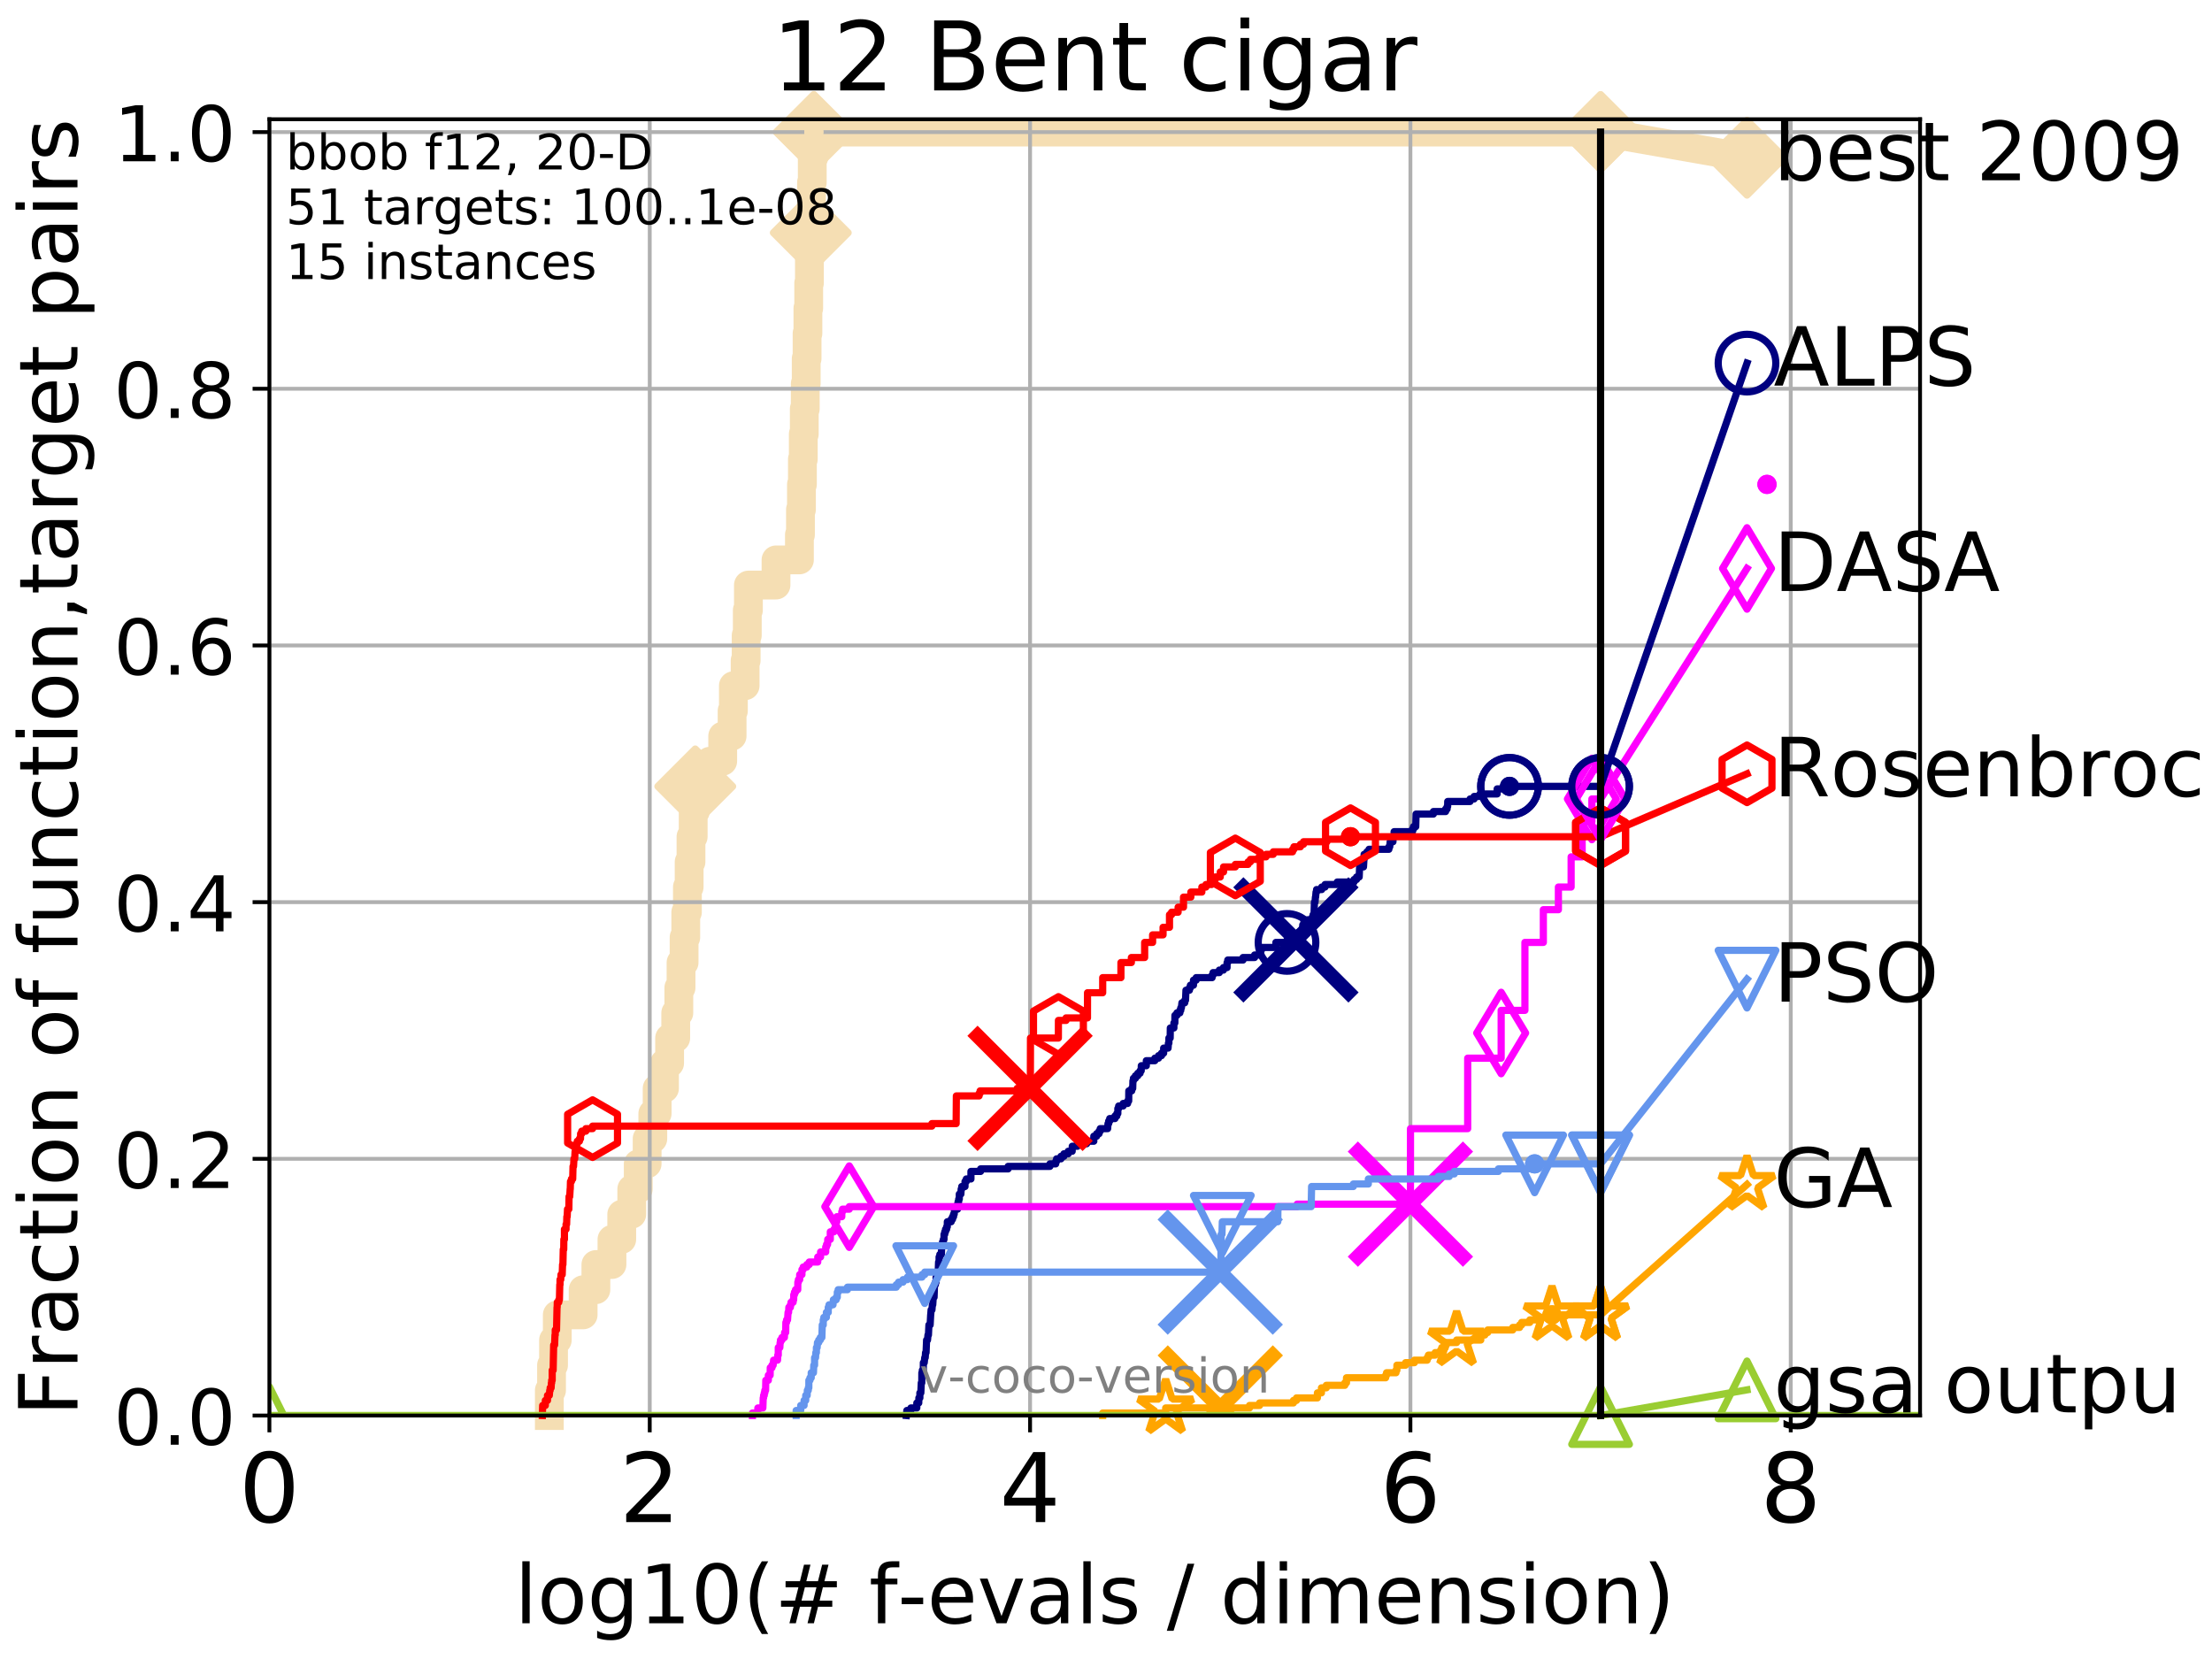 <?xml version="1.0" encoding="utf-8" standalone="no"?>
<!DOCTYPE svg PUBLIC "-//W3C//DTD SVG 1.1//EN"
  "http://www.w3.org/Graphics/SVG/1.1/DTD/svg11.dtd">
<!-- Created with matplotlib (http://matplotlib.org/) -->
<svg height="345.6pt" version="1.1" viewBox="0 0 460.8 345.6" width="460.8pt" xmlns="http://www.w3.org/2000/svg" xmlns:xlink="http://www.w3.org/1999/xlink">
 <defs>
  <style type="text/css">
*{stroke-linecap:butt;stroke-linejoin:round;}
  </style>
 </defs>
 <g id="figure_1">
  <g id="patch_1">
   <path d="M 0 345.6 
L 460.8 345.6 
L 460.8 0 
L 0 0 
z
" style="fill:#ffffff;"/>
  </g>
  <g id="axes_1">
   <g id="patch_2">
    <path d="M 56.12 294.88 
L 399.984 294.88 
L 399.984 24.84 
L 56.12 24.84 
z
" style="fill:#ffffff;"/>
   </g>
   <g id="line2d_1">
    <path d="M 114.435 294.88 
L 114.435 289.638 
L 114.893 289.638 
L 114.893 284.395 
L 115.312 284.395 
L 115.312 279.153 
L 116.093 279.153 
L 116.093 273.91 
L 121.479 273.91 
L 121.479 268.668 
L 124.134 268.668 
L 124.134 263.425 
L 127.484 263.425 
L 127.484 258.183 
L 129.519 258.183 
L 129.519 252.94 
L 131.609 252.94 
L 131.609 247.698 
L 132.955 247.698 
L 132.955 242.455 
L 134.81 242.455 
L 134.81 237.213 
L 135.993 237.213 
L 135.993 231.97 
L 136.897 231.97 
L 136.897 226.728 
L 138.424 226.728 
L 138.424 221.485 
L 139.491 221.485 
L 139.491 216.243 
L 140.768 216.243 
L 140.768 211 
L 141.415 211 
L 141.415 205.758 
L 141.874 205.758 
L 141.874 200.515 
L 142.51 200.515 
L 142.51 195.273 
L 142.858 195.273 
L 142.858 190.03 
L 143.199 190.03 
L 143.199 184.788 
L 143.561 184.788 
L 143.561 179.546 
L 143.946 179.546 
L 143.946 174.303 
L 144.405 174.303 
L 144.405 169.061 
L 144.836 169.061 
L 144.836 163.818 
L 147.869 163.818 
L 147.869 158.576 
L 150.553 158.576 
L 150.553 153.333 
L 152.51 153.333 
L 152.51 148.091 
L 152.778 148.091 
L 152.778 142.848 
L 155.223 142.848 
L 155.223 137.606 
L 155.438 137.606 
L 155.438 132.363 
L 155.675 132.363 
L 155.675 127.121 
L 155.908 127.121 
L 155.908 121.878 
L 161.655 121.878 
L 161.655 116.636 
L 166.534 116.636 
L 166.534 111.393 
L 166.752 111.393 
L 166.752 106.151 
L 166.958 106.151 
L 166.958 100.908 
L 167.156 100.908 
L 167.156 95.666 
L 167.341 95.666 
L 167.341 90.423 
L 167.546 90.423 
L 167.546 85.181 
L 167.75 85.181 
L 167.75 79.938 
L 167.949 79.938 
L 167.949 74.696 
L 168.131 74.696 
L 168.131 69.453 
L 168.303 69.453 
L 168.303 64.211 
L 168.469 64.211 
L 168.469 58.969 
L 168.617 58.969 
L 168.617 53.726 
L 168.759 53.726 
L 168.759 48.484 
L 168.899 48.484 
L 168.899 43.241 
L 169.051 43.241 
L 169.051 37.999 
L 169.211 37.999 
L 169.211 32.756 
L 169.536 32.756 
L 169.536 27.514 
L 333.43 27.514 
" style="fill:none;stroke:#f5deb3;stroke-linecap:square;stroke-width:6;"/>
   </g>
   <g id="line2d_2">
    <defs>
     <path d="M -0 7.778 
L 7.778 0 
L 0 -7.778 
L -7.778 -0 
z
" id="m0e30af8eda" style="stroke:#f5deb3;stroke-linejoin:miter;stroke-width:1.5;"/>
    </defs>
    <g>
     <use style="fill:#f5deb3;stroke:#f5deb3;stroke-linejoin:miter;stroke-width:1.5;" x="144.836" xlink:href="#m0e30af8eda" y="163.818"/>
     <use style="fill:#f5deb3;stroke:#f5deb3;stroke-linejoin:miter;stroke-width:1.5;" x="168.899" xlink:href="#m0e30af8eda" y="48.484"/>
     <use style="fill:#f5deb3;stroke:#f5deb3;stroke-linejoin:miter;stroke-width:1.5;" x="169.536" xlink:href="#m0e30af8eda" y="27.514"/>
     <use style="fill:#f5deb3;stroke:#f5deb3;stroke-linejoin:miter;stroke-width:1.5;" x="169.536" xlink:href="#m0e30af8eda" y="27.514"/>
     <use style="fill:#f5deb3;stroke:#f5deb3;stroke-linejoin:miter;stroke-width:1.5;" x="333.43" xlink:href="#m0e30af8eda" y="27.514"/>
    </g>
   </g>
   <g id="line2d_3">
    <path style="fill:none;stroke:#f5deb3;stroke-linecap:square;stroke-width:6;"/>
    <g/>
   </g>
   <g id="line2d_4">
    <path d="M 333.43 27.514 
L 363.934 32.861 
" style="fill:none;stroke:#f5deb3;stroke-linecap:square;stroke-width:6;"/>
    <g>
     <use style="fill:#f5deb3;stroke:#f5deb3;stroke-linejoin:miter;stroke-width:1.5;" x="333.43" xlink:href="#m0e30af8eda" y="27.514"/>
     <use style="fill:#f5deb3;stroke:#f5deb3;stroke-linejoin:miter;stroke-width:1.5;" x="363.934" xlink:href="#m0e30af8eda" y="32.861"/>
    </g>
   </g>
   <g id="matplotlib.axis_1">
    <g id="xtick_1">
     <g id="line2d_5">
      <path clip-path="url(#pf6370fb412)" d="M 56.12 294.88 
L 56.12 24.84 
" style="fill:none;stroke:#b0b0b0;stroke-linecap:square;stroke-width:0.8;"/>
     </g>
     <g id="line2d_6">
      <defs>
       <path d="M 0 0 
L 0 3.5 
" id="m3abfae4cd7" style="stroke:#000000;stroke-width:0.8;"/>
      </defs>
      <g>
       <use style="stroke:#000000;stroke-width:0.8;" x="56.12" xlink:href="#m3abfae4cd7" y="294.88"/>
      </g>
     </g>
     <g id="text_1">
      <!-- 0 -->
      <defs>
       <path d="M 31.781 66.406 
Q 24.172 66.406 20.328 58.906 
Q 16.5 51.422 16.5 36.375 
Q 16.5 21.391 20.328 13.891 
Q 24.172 6.391 31.781 6.391 
Q 39.453 6.391 43.281 13.891 
Q 47.125 21.391 47.125 36.375 
Q 47.125 51.422 43.281 58.906 
Q 39.453 66.406 31.781 66.406 
z
M 31.781 74.219 
Q 44.047 74.219 50.516 64.516 
Q 56.984 54.828 56.984 36.375 
Q 56.984 17.969 50.516 8.266 
Q 44.047 -1.422 31.781 -1.422 
Q 19.531 -1.422 13.062 8.266 
Q 6.594 17.969 6.594 36.375 
Q 6.594 54.828 13.062 64.516 
Q 19.531 74.219 31.781 74.219 
z
" id="DejaVuSans-30"/>
      </defs>
      <g transform="translate(49.758 317.077)scale(0.2 -0.2)">
       <use xlink:href="#DejaVuSans-30"/>
      </g>
     </g>
    </g>
    <g id="xtick_2">
     <g id="line2d_7">
      <path clip-path="url(#pf6370fb412)" d="M 135.351 294.88 
L 135.351 24.84 
" style="fill:none;stroke:#b0b0b0;stroke-linecap:square;stroke-width:0.8;"/>
     </g>
     <g id="line2d_8">
      <g>
       <use style="stroke:#000000;stroke-width:0.8;" x="135.351" xlink:href="#m3abfae4cd7" y="294.88"/>
      </g>
     </g>
     <g id="text_2">
      <!-- 2 -->
      <defs>
       <path d="M 19.188 8.297 
L 53.609 8.297 
L 53.609 0 
L 7.328 0 
L 7.328 8.297 
Q 12.938 14.109 22.625 23.891 
Q 32.328 33.688 34.812 36.531 
Q 39.547 41.844 41.422 45.531 
Q 43.312 49.219 43.312 52.781 
Q 43.312 58.594 39.234 62.25 
Q 35.156 65.922 28.609 65.922 
Q 23.969 65.922 18.812 64.312 
Q 13.672 62.703 7.812 59.422 
L 7.812 69.391 
Q 13.766 71.781 18.938 73 
Q 24.125 74.219 28.422 74.219 
Q 39.75 74.219 46.484 68.547 
Q 53.219 62.891 53.219 53.422 
Q 53.219 48.922 51.531 44.891 
Q 49.859 40.875 45.406 35.406 
Q 44.188 33.984 37.641 27.219 
Q 31.109 20.453 19.188 8.297 
z
" id="DejaVuSans-32"/>
      </defs>
      <g transform="translate(128.989 317.077)scale(0.2 -0.2)">
       <use xlink:href="#DejaVuSans-32"/>
      </g>
     </g>
    </g>
    <g id="xtick_3">
     <g id="line2d_9">
      <path clip-path="url(#pf6370fb412)" d="M 214.583 294.88 
L 214.583 24.84 
" style="fill:none;stroke:#b0b0b0;stroke-linecap:square;stroke-width:0.8;"/>
     </g>
     <g id="line2d_10">
      <g>
       <use style="stroke:#000000;stroke-width:0.8;" x="214.583" xlink:href="#m3abfae4cd7" y="294.88"/>
      </g>
     </g>
     <g id="text_3">
      <!-- 4 -->
      <defs>
       <path d="M 37.797 64.312 
L 12.891 25.391 
L 37.797 25.391 
z
M 35.203 72.906 
L 47.609 72.906 
L 47.609 25.391 
L 58.016 25.391 
L 58.016 17.188 
L 47.609 17.188 
L 47.609 0 
L 37.797 0 
L 37.797 17.188 
L 4.891 17.188 
L 4.891 26.703 
z
" id="DejaVuSans-34"/>
      </defs>
      <g transform="translate(208.22 317.077)scale(0.2 -0.2)">
       <use xlink:href="#DejaVuSans-34"/>
      </g>
     </g>
    </g>
    <g id="xtick_4">
     <g id="line2d_11">
      <path clip-path="url(#pf6370fb412)" d="M 293.814 294.88 
L 293.814 24.84 
" style="fill:none;stroke:#b0b0b0;stroke-linecap:square;stroke-width:0.8;"/>
     </g>
     <g id="line2d_12">
      <g>
       <use style="stroke:#000000;stroke-width:0.8;" x="293.814" xlink:href="#m3abfae4cd7" y="294.88"/>
      </g>
     </g>
     <g id="text_4">
      <!-- 6 -->
      <defs>
       <path d="M 33.016 40.375 
Q 26.375 40.375 22.484 35.828 
Q 18.609 31.297 18.609 23.391 
Q 18.609 15.531 22.484 10.953 
Q 26.375 6.391 33.016 6.391 
Q 39.656 6.391 43.531 10.953 
Q 47.406 15.531 47.406 23.391 
Q 47.406 31.297 43.531 35.828 
Q 39.656 40.375 33.016 40.375 
z
M 52.594 71.297 
L 52.594 62.312 
Q 48.875 64.062 45.094 64.984 
Q 41.312 65.922 37.594 65.922 
Q 27.828 65.922 22.672 59.328 
Q 17.531 52.734 16.797 39.406 
Q 19.672 43.656 24.016 45.922 
Q 28.375 48.188 33.594 48.188 
Q 44.578 48.188 50.953 41.516 
Q 57.328 34.859 57.328 23.391 
Q 57.328 12.156 50.688 5.359 
Q 44.047 -1.422 33.016 -1.422 
Q 20.359 -1.422 13.672 8.266 
Q 6.984 17.969 6.984 36.375 
Q 6.984 53.656 15.188 63.938 
Q 23.391 74.219 37.203 74.219 
Q 40.922 74.219 44.703 73.484 
Q 48.484 72.75 52.594 71.297 
z
" id="DejaVuSans-36"/>
      </defs>
      <g transform="translate(287.452 317.077)scale(0.2 -0.2)">
       <use xlink:href="#DejaVuSans-36"/>
      </g>
     </g>
    </g>
    <g id="xtick_5">
     <g id="line2d_13">
      <path clip-path="url(#pf6370fb412)" d="M 373.045 294.88 
L 373.045 24.84 
" style="fill:none;stroke:#b0b0b0;stroke-linecap:square;stroke-width:0.8;"/>
     </g>
     <g id="line2d_14">
      <g>
       <use style="stroke:#000000;stroke-width:0.8;" x="373.045" xlink:href="#m3abfae4cd7" y="294.88"/>
      </g>
     </g>
     <g id="text_5">
      <!-- 8 -->
      <defs>
       <path d="M 31.781 34.625 
Q 24.75 34.625 20.719 30.859 
Q 16.703 27.094 16.703 20.516 
Q 16.703 13.922 20.719 10.156 
Q 24.75 6.391 31.781 6.391 
Q 38.812 6.391 42.859 10.172 
Q 46.922 13.969 46.922 20.516 
Q 46.922 27.094 42.891 30.859 
Q 38.875 34.625 31.781 34.625 
z
M 21.922 38.812 
Q 15.578 40.375 12.031 44.719 
Q 8.5 49.078 8.5 55.328 
Q 8.5 64.062 14.719 69.141 
Q 20.953 74.219 31.781 74.219 
Q 42.672 74.219 48.875 69.141 
Q 55.078 64.062 55.078 55.328 
Q 55.078 49.078 51.531 44.719 
Q 48 40.375 41.703 38.812 
Q 48.828 37.156 52.797 32.312 
Q 56.781 27.484 56.781 20.516 
Q 56.781 9.906 50.312 4.234 
Q 43.844 -1.422 31.781 -1.422 
Q 19.734 -1.422 13.25 4.234 
Q 6.781 9.906 6.781 20.516 
Q 6.781 27.484 10.781 32.312 
Q 14.797 37.156 21.922 38.812 
z
M 18.312 54.391 
Q 18.312 48.734 21.844 45.562 
Q 25.391 42.391 31.781 42.391 
Q 38.141 42.391 41.719 45.562 
Q 45.312 48.734 45.312 54.391 
Q 45.312 60.062 41.719 63.234 
Q 38.141 66.406 31.781 66.406 
Q 25.391 66.406 21.844 63.234 
Q 18.312 60.062 18.312 54.391 
z
" id="DejaVuSans-38"/>
      </defs>
      <g transform="translate(366.683 317.077)scale(0.2 -0.2)">
       <use xlink:href="#DejaVuSans-38"/>
      </g>
     </g>
    </g>
    <g id="text_6">
     <!-- log10(# f-evals / dimension) -->
     <defs>
      <path d="M 9.422 75.984 
L 18.406 75.984 
L 18.406 0 
L 9.422 0 
z
" id="DejaVuSans-6c"/>
      <path d="M 30.609 48.391 
Q 23.391 48.391 19.188 42.75 
Q 14.984 37.109 14.984 27.297 
Q 14.984 17.484 19.156 11.844 
Q 23.344 6.203 30.609 6.203 
Q 37.797 6.203 41.984 11.859 
Q 46.188 17.531 46.188 27.297 
Q 46.188 37.016 41.984 42.703 
Q 37.797 48.391 30.609 48.391 
z
M 30.609 56 
Q 42.328 56 49.016 48.375 
Q 55.719 40.766 55.719 27.297 
Q 55.719 13.875 49.016 6.219 
Q 42.328 -1.422 30.609 -1.422 
Q 18.844 -1.422 12.172 6.219 
Q 5.516 13.875 5.516 27.297 
Q 5.516 40.766 12.172 48.375 
Q 18.844 56 30.609 56 
z
" id="DejaVuSans-6f"/>
      <path d="M 45.406 27.984 
Q 45.406 37.75 41.375 43.109 
Q 37.359 48.484 30.078 48.484 
Q 22.859 48.484 18.828 43.109 
Q 14.797 37.75 14.797 27.984 
Q 14.797 18.266 18.828 12.891 
Q 22.859 7.516 30.078 7.516 
Q 37.359 7.516 41.375 12.891 
Q 45.406 18.266 45.406 27.984 
z
M 54.391 6.781 
Q 54.391 -7.172 48.188 -13.984 
Q 42 -20.797 29.203 -20.797 
Q 24.469 -20.797 20.266 -20.094 
Q 16.062 -19.391 12.109 -17.922 
L 12.109 -9.188 
Q 16.062 -11.328 19.922 -12.344 
Q 23.781 -13.375 27.781 -13.375 
Q 36.625 -13.375 41.016 -8.766 
Q 45.406 -4.156 45.406 5.172 
L 45.406 9.625 
Q 42.625 4.781 38.281 2.391 
Q 33.938 0 27.875 0 
Q 17.828 0 11.672 7.656 
Q 5.516 15.328 5.516 27.984 
Q 5.516 40.672 11.672 48.328 
Q 17.828 56 27.875 56 
Q 33.938 56 38.281 53.609 
Q 42.625 51.219 45.406 46.391 
L 45.406 54.688 
L 54.391 54.688 
z
" id="DejaVuSans-67"/>
      <path d="M 12.406 8.297 
L 28.516 8.297 
L 28.516 63.922 
L 10.984 60.406 
L 10.984 69.391 
L 28.422 72.906 
L 38.281 72.906 
L 38.281 8.297 
L 54.391 8.297 
L 54.391 0 
L 12.406 0 
z
" id="DejaVuSans-31"/>
      <path d="M 31 75.875 
Q 24.469 64.656 21.281 53.656 
Q 18.109 42.672 18.109 31.391 
Q 18.109 20.125 21.312 9.062 
Q 24.516 -2 31 -13.188 
L 23.188 -13.188 
Q 15.875 -1.703 12.234 9.375 
Q 8.594 20.453 8.594 31.391 
Q 8.594 42.281 12.203 53.312 
Q 15.828 64.359 23.188 75.875 
z
" id="DejaVuSans-28"/>
      <path d="M 51.125 44 
L 36.922 44 
L 32.812 27.688 
L 47.125 27.688 
z
M 43.797 71.781 
L 38.719 51.516 
L 52.984 51.516 
L 58.109 71.781 
L 65.922 71.781 
L 60.891 51.516 
L 76.125 51.516 
L 76.125 44 
L 58.984 44 
L 54.984 27.688 
L 70.516 27.688 
L 70.516 20.219 
L 53.078 20.219 
L 48 0 
L 40.188 0 
L 45.219 20.219 
L 30.906 20.219 
L 25.875 0 
L 18.016 0 
L 23.094 20.219 
L 7.719 20.219 
L 7.719 27.688 
L 24.906 27.688 
L 29 44 
L 13.281 44 
L 13.281 51.516 
L 30.906 51.516 
L 35.891 71.781 
z
" id="DejaVuSans-23"/>
      <path id="DejaVuSans-20"/>
      <path d="M 37.109 75.984 
L 37.109 68.5 
L 28.516 68.5 
Q 23.688 68.5 21.797 66.547 
Q 19.922 64.594 19.922 59.516 
L 19.922 54.688 
L 34.719 54.688 
L 34.719 47.703 
L 19.922 47.703 
L 19.922 0 
L 10.891 0 
L 10.891 47.703 
L 2.297 47.703 
L 2.297 54.688 
L 10.891 54.688 
L 10.891 58.5 
Q 10.891 67.625 15.141 71.797 
Q 19.391 75.984 28.609 75.984 
z
" id="DejaVuSans-66"/>
      <path d="M 4.891 31.391 
L 31.203 31.391 
L 31.203 23.391 
L 4.891 23.391 
z
" id="DejaVuSans-2d"/>
      <path d="M 56.203 29.594 
L 56.203 25.203 
L 14.891 25.203 
Q 15.484 15.922 20.484 11.062 
Q 25.484 6.203 34.422 6.203 
Q 39.594 6.203 44.453 7.469 
Q 49.312 8.734 54.109 11.281 
L 54.109 2.781 
Q 49.266 0.734 44.188 -0.344 
Q 39.109 -1.422 33.891 -1.422 
Q 20.797 -1.422 13.156 6.188 
Q 5.516 13.812 5.516 26.812 
Q 5.516 40.234 12.766 48.109 
Q 20.016 56 32.328 56 
Q 43.359 56 49.781 48.891 
Q 56.203 41.797 56.203 29.594 
z
M 47.219 32.234 
Q 47.125 39.594 43.094 43.984 
Q 39.062 48.391 32.422 48.391 
Q 24.906 48.391 20.391 44.141 
Q 15.875 39.891 15.188 32.172 
z
" id="DejaVuSans-65"/>
      <path d="M 2.984 54.688 
L 12.5 54.688 
L 29.594 8.797 
L 46.688 54.688 
L 56.203 54.688 
L 35.688 0 
L 23.484 0 
z
" id="DejaVuSans-76"/>
      <path d="M 34.281 27.484 
Q 23.391 27.484 19.188 25 
Q 14.984 22.516 14.984 16.5 
Q 14.984 11.719 18.141 8.906 
Q 21.297 6.109 26.703 6.109 
Q 34.188 6.109 38.703 11.406 
Q 43.219 16.703 43.219 25.484 
L 43.219 27.484 
z
M 52.203 31.203 
L 52.203 0 
L 43.219 0 
L 43.219 8.297 
Q 40.141 3.328 35.547 0.953 
Q 30.953 -1.422 24.312 -1.422 
Q 15.922 -1.422 10.953 3.297 
Q 6 8.016 6 15.922 
Q 6 25.141 12.172 29.828 
Q 18.359 34.516 30.609 34.516 
L 43.219 34.516 
L 43.219 35.406 
Q 43.219 41.609 39.141 45 
Q 35.062 48.391 27.688 48.391 
Q 23 48.391 18.547 47.266 
Q 14.109 46.141 10.016 43.891 
L 10.016 52.203 
Q 14.938 54.109 19.578 55.047 
Q 24.219 56 28.609 56 
Q 40.484 56 46.344 49.844 
Q 52.203 43.703 52.203 31.203 
z
" id="DejaVuSans-61"/>
      <path d="M 44.281 53.078 
L 44.281 44.578 
Q 40.484 46.531 36.375 47.5 
Q 32.281 48.484 27.875 48.484 
Q 21.188 48.484 17.844 46.438 
Q 14.5 44.391 14.5 40.281 
Q 14.5 37.156 16.891 35.375 
Q 19.281 33.594 26.516 31.984 
L 29.594 31.297 
Q 39.156 29.25 43.188 25.516 
Q 47.219 21.781 47.219 15.094 
Q 47.219 7.469 41.188 3.016 
Q 35.156 -1.422 24.609 -1.422 
Q 20.219 -1.422 15.453 -0.562 
Q 10.688 0.297 5.422 2 
L 5.422 11.281 
Q 10.406 8.688 15.234 7.391 
Q 20.062 6.109 24.812 6.109 
Q 31.156 6.109 34.562 8.281 
Q 37.984 10.453 37.984 14.406 
Q 37.984 18.062 35.516 20.016 
Q 33.062 21.969 24.703 23.781 
L 21.578 24.516 
Q 13.234 26.266 9.516 29.906 
Q 5.812 33.547 5.812 39.891 
Q 5.812 47.609 11.281 51.797 
Q 16.75 56 26.812 56 
Q 31.781 56 36.172 55.266 
Q 40.578 54.547 44.281 53.078 
z
" id="DejaVuSans-73"/>
      <path d="M 25.391 72.906 
L 33.688 72.906 
L 8.297 -9.281 
L 0 -9.281 
z
" id="DejaVuSans-2f"/>
      <path d="M 45.406 46.391 
L 45.406 75.984 
L 54.391 75.984 
L 54.391 0 
L 45.406 0 
L 45.406 8.203 
Q 42.578 3.328 38.25 0.953 
Q 33.938 -1.422 27.875 -1.422 
Q 17.969 -1.422 11.734 6.484 
Q 5.516 14.406 5.516 27.297 
Q 5.516 40.188 11.734 48.094 
Q 17.969 56 27.875 56 
Q 33.938 56 38.25 53.625 
Q 42.578 51.266 45.406 46.391 
z
M 14.797 27.297 
Q 14.797 17.391 18.875 11.75 
Q 22.953 6.109 30.078 6.109 
Q 37.203 6.109 41.297 11.75 
Q 45.406 17.391 45.406 27.297 
Q 45.406 37.203 41.297 42.844 
Q 37.203 48.484 30.078 48.484 
Q 22.953 48.484 18.875 42.844 
Q 14.797 37.203 14.797 27.297 
z
" id="DejaVuSans-64"/>
      <path d="M 9.422 54.688 
L 18.406 54.688 
L 18.406 0 
L 9.422 0 
z
M 9.422 75.984 
L 18.406 75.984 
L 18.406 64.594 
L 9.422 64.594 
z
" id="DejaVuSans-69"/>
      <path d="M 52 44.188 
Q 55.375 50.25 60.062 53.125 
Q 64.75 56 71.094 56 
Q 79.641 56 84.281 50.016 
Q 88.922 44.047 88.922 33.016 
L 88.922 0 
L 79.891 0 
L 79.891 32.719 
Q 79.891 40.578 77.094 44.375 
Q 74.312 48.188 68.609 48.188 
Q 61.625 48.188 57.562 43.547 
Q 53.516 38.922 53.516 30.906 
L 53.516 0 
L 44.484 0 
L 44.484 32.719 
Q 44.484 40.625 41.703 44.406 
Q 38.922 48.188 33.109 48.188 
Q 26.219 48.188 22.156 43.531 
Q 18.109 38.875 18.109 30.906 
L 18.109 0 
L 9.078 0 
L 9.078 54.688 
L 18.109 54.688 
L 18.109 46.188 
Q 21.188 51.219 25.484 53.609 
Q 29.781 56 35.688 56 
Q 41.656 56 45.828 52.969 
Q 50 49.953 52 44.188 
z
" id="DejaVuSans-6d"/>
      <path d="M 54.891 33.016 
L 54.891 0 
L 45.906 0 
L 45.906 32.719 
Q 45.906 40.484 42.875 44.328 
Q 39.844 48.188 33.797 48.188 
Q 26.516 48.188 22.312 43.547 
Q 18.109 38.922 18.109 30.906 
L 18.109 0 
L 9.078 0 
L 9.078 54.688 
L 18.109 54.688 
L 18.109 46.188 
Q 21.344 51.125 25.703 53.562 
Q 30.078 56 35.797 56 
Q 45.219 56 50.047 50.172 
Q 54.891 44.344 54.891 33.016 
z
" id="DejaVuSans-6e"/>
      <path d="M 8.016 75.875 
L 15.828 75.875 
Q 23.141 64.359 26.781 53.312 
Q 30.422 42.281 30.422 31.391 
Q 30.422 20.453 26.781 9.375 
Q 23.141 -1.703 15.828 -13.188 
L 8.016 -13.188 
Q 14.5 -2 17.703 9.062 
Q 20.906 20.125 20.906 31.391 
Q 20.906 42.672 17.703 53.656 
Q 14.5 64.656 8.016 75.875 
z
" id="DejaVuSans-29"/>
     </defs>
     <g transform="translate(107.211 338.154)scale(0.17 -0.17)">
      <use xlink:href="#DejaVuSans-6c"/>
      <use x="27.783" xlink:href="#DejaVuSans-6f"/>
      <use x="88.965" xlink:href="#DejaVuSans-67"/>
      <use x="152.441" xlink:href="#DejaVuSans-31"/>
      <use x="216.064" xlink:href="#DejaVuSans-30"/>
      <use x="279.688" xlink:href="#DejaVuSans-28"/>
      <use x="318.701" xlink:href="#DejaVuSans-23"/>
      <use x="402.49" xlink:href="#DejaVuSans-20"/>
      <use x="434.277" xlink:href="#DejaVuSans-66"/>
      <use x="469.404" xlink:href="#DejaVuSans-2d"/>
      <use x="505.488" xlink:href="#DejaVuSans-65"/>
      <use x="567.012" xlink:href="#DejaVuSans-76"/>
      <use x="626.191" xlink:href="#DejaVuSans-61"/>
      <use x="687.471" xlink:href="#DejaVuSans-6c"/>
      <use x="715.254" xlink:href="#DejaVuSans-73"/>
      <use x="767.354" xlink:href="#DejaVuSans-20"/>
      <use x="799.141" xlink:href="#DejaVuSans-2f"/>
      <use x="832.832" xlink:href="#DejaVuSans-20"/>
      <use x="864.619" xlink:href="#DejaVuSans-64"/>
      <use x="928.096" xlink:href="#DejaVuSans-69"/>
      <use x="955.879" xlink:href="#DejaVuSans-6d"/>
      <use x="1053.291" xlink:href="#DejaVuSans-65"/>
      <use x="1114.814" xlink:href="#DejaVuSans-6e"/>
      <use x="1178.193" xlink:href="#DejaVuSans-73"/>
      <use x="1230.293" xlink:href="#DejaVuSans-69"/>
      <use x="1258.076" xlink:href="#DejaVuSans-6f"/>
      <use x="1319.258" xlink:href="#DejaVuSans-6e"/>
      <use x="1382.637" xlink:href="#DejaVuSans-29"/>
     </g>
    </g>
   </g>
   <g id="matplotlib.axis_2">
    <g id="ytick_1">
     <g id="line2d_15">
      <path clip-path="url(#pf6370fb412)" d="M 56.12 294.88 
L 399.984 294.88 
" style="fill:none;stroke:#b0b0b0;stroke-linecap:square;stroke-width:0.8;"/>
     </g>
     <g id="line2d_16">
      <defs>
       <path d="M 0 0 
L -3.5 0 
" id="m449dc3d0b7" style="stroke:#000000;stroke-width:0.8;"/>
      </defs>
      <g>
       <use style="stroke:#000000;stroke-width:0.8;" x="56.12" xlink:href="#m449dc3d0b7" y="294.88"/>
      </g>
     </g>
     <g id="text_7">
      <!-- 0.0 -->
      <defs>
       <path d="M 10.688 12.406 
L 21 12.406 
L 21 0 
L 10.688 0 
z
" id="DejaVuSans-2e"/>
      </defs>
      <g transform="translate(23.675 300.959)scale(0.16 -0.16)">
       <use xlink:href="#DejaVuSans-30"/>
       <use x="63.623" xlink:href="#DejaVuSans-2e"/>
       <use x="95.41" xlink:href="#DejaVuSans-30"/>
      </g>
     </g>
    </g>
    <g id="ytick_2">
     <g id="line2d_17">
      <path clip-path="url(#pf6370fb412)" d="M 56.12 241.407 
L 399.984 241.407 
" style="fill:none;stroke:#b0b0b0;stroke-linecap:square;stroke-width:0.8;"/>
     </g>
     <g id="line2d_18">
      <g>
       <use style="stroke:#000000;stroke-width:0.8;" x="56.12" xlink:href="#m449dc3d0b7" y="241.407"/>
      </g>
     </g>
     <g id="text_8">
      <!-- 0.2 -->
      <g transform="translate(23.675 247.485)scale(0.16 -0.16)">
       <use xlink:href="#DejaVuSans-30"/>
       <use x="63.623" xlink:href="#DejaVuSans-2e"/>
       <use x="95.41" xlink:href="#DejaVuSans-32"/>
      </g>
     </g>
    </g>
    <g id="ytick_3">
     <g id="line2d_19">
      <path clip-path="url(#pf6370fb412)" d="M 56.12 187.933 
L 399.984 187.933 
" style="fill:none;stroke:#b0b0b0;stroke-linecap:square;stroke-width:0.8;"/>
     </g>
     <g id="line2d_20">
      <g>
       <use style="stroke:#000000;stroke-width:0.8;" x="56.12" xlink:href="#m449dc3d0b7" y="187.933"/>
      </g>
     </g>
     <g id="text_9">
      <!-- 0.4 -->
      <g transform="translate(23.675 194.012)scale(0.16 -0.16)">
       <use xlink:href="#DejaVuSans-30"/>
       <use x="63.623" xlink:href="#DejaVuSans-2e"/>
       <use x="95.41" xlink:href="#DejaVuSans-34"/>
      </g>
     </g>
    </g>
    <g id="ytick_4">
     <g id="line2d_21">
      <path clip-path="url(#pf6370fb412)" d="M 56.12 134.46 
L 399.984 134.46 
" style="fill:none;stroke:#b0b0b0;stroke-linecap:square;stroke-width:0.8;"/>
     </g>
     <g id="line2d_22">
      <g>
       <use style="stroke:#000000;stroke-width:0.8;" x="56.12" xlink:href="#m449dc3d0b7" y="134.46"/>
      </g>
     </g>
     <g id="text_10">
      <!-- 0.6 -->
      <g transform="translate(23.675 140.539)scale(0.16 -0.16)">
       <use xlink:href="#DejaVuSans-30"/>
       <use x="63.623" xlink:href="#DejaVuSans-2e"/>
       <use x="95.41" xlink:href="#DejaVuSans-36"/>
      </g>
     </g>
    </g>
    <g id="ytick_5">
     <g id="line2d_23">
      <path clip-path="url(#pf6370fb412)" d="M 56.12 80.987 
L 399.984 80.987 
" style="fill:none;stroke:#b0b0b0;stroke-linecap:square;stroke-width:0.8;"/>
     </g>
     <g id="line2d_24">
      <g>
       <use style="stroke:#000000;stroke-width:0.8;" x="56.12" xlink:href="#m449dc3d0b7" y="80.987"/>
      </g>
     </g>
     <g id="text_11">
      <!-- 0.8 -->
      <g transform="translate(23.675 87.066)scale(0.16 -0.16)">
       <use xlink:href="#DejaVuSans-30"/>
       <use x="63.623" xlink:href="#DejaVuSans-2e"/>
       <use x="95.41" xlink:href="#DejaVuSans-38"/>
      </g>
     </g>
    </g>
    <g id="ytick_6">
     <g id="line2d_25">
      <path clip-path="url(#pf6370fb412)" d="M 56.12 27.514 
L 399.984 27.514 
" style="fill:none;stroke:#b0b0b0;stroke-linecap:square;stroke-width:0.8;"/>
     </g>
     <g id="line2d_26">
      <g>
       <use style="stroke:#000000;stroke-width:0.8;" x="56.12" xlink:href="#m449dc3d0b7" y="27.514"/>
      </g>
     </g>
     <g id="text_12">
      <!-- 1.0 -->
      <g transform="translate(23.675 33.592)scale(0.16 -0.16)">
       <use xlink:href="#DejaVuSans-31"/>
       <use x="63.623" xlink:href="#DejaVuSans-2e"/>
       <use x="95.41" xlink:href="#DejaVuSans-30"/>
      </g>
     </g>
    </g>
    <g id="text_13">
     <!-- Fraction of function,target pairs -->
     <defs>
      <path d="M 9.812 72.906 
L 51.703 72.906 
L 51.703 64.594 
L 19.672 64.594 
L 19.672 43.109 
L 48.578 43.109 
L 48.578 34.812 
L 19.672 34.812 
L 19.672 0 
L 9.812 0 
z
" id="DejaVuSans-46"/>
      <path d="M 41.109 46.297 
Q 39.594 47.172 37.812 47.578 
Q 36.031 48 33.891 48 
Q 26.266 48 22.188 43.047 
Q 18.109 38.094 18.109 28.812 
L 18.109 0 
L 9.078 0 
L 9.078 54.688 
L 18.109 54.688 
L 18.109 46.188 
Q 20.953 51.172 25.484 53.578 
Q 30.031 56 36.531 56 
Q 37.453 56 38.578 55.875 
Q 39.703 55.766 41.062 55.516 
z
" id="DejaVuSans-72"/>
      <path d="M 48.781 52.594 
L 48.781 44.188 
Q 44.969 46.297 41.141 47.344 
Q 37.312 48.391 33.406 48.391 
Q 24.656 48.391 19.812 42.844 
Q 14.984 37.312 14.984 27.297 
Q 14.984 17.281 19.812 11.734 
Q 24.656 6.203 33.406 6.203 
Q 37.312 6.203 41.141 7.25 
Q 44.969 8.297 48.781 10.406 
L 48.781 2.094 
Q 45.016 0.344 40.984 -0.531 
Q 36.969 -1.422 32.422 -1.422 
Q 20.062 -1.422 12.781 6.344 
Q 5.516 14.109 5.516 27.297 
Q 5.516 40.672 12.859 48.328 
Q 20.219 56 33.016 56 
Q 37.156 56 41.109 55.141 
Q 45.062 54.297 48.781 52.594 
z
" id="DejaVuSans-63"/>
      <path d="M 18.312 70.219 
L 18.312 54.688 
L 36.812 54.688 
L 36.812 47.703 
L 18.312 47.703 
L 18.312 18.016 
Q 18.312 11.328 20.141 9.422 
Q 21.969 7.516 27.594 7.516 
L 36.812 7.516 
L 36.812 0 
L 27.594 0 
Q 17.188 0 13.234 3.875 
Q 9.281 7.766 9.281 18.016 
L 9.281 47.703 
L 2.688 47.703 
L 2.688 54.688 
L 9.281 54.688 
L 9.281 70.219 
z
" id="DejaVuSans-74"/>
      <path d="M 8.5 21.578 
L 8.5 54.688 
L 17.484 54.688 
L 17.484 21.922 
Q 17.484 14.156 20.5 10.266 
Q 23.531 6.391 29.594 6.391 
Q 36.859 6.391 41.078 11.031 
Q 45.312 15.672 45.312 23.688 
L 45.312 54.688 
L 54.297 54.688 
L 54.297 0 
L 45.312 0 
L 45.312 8.406 
Q 42.047 3.422 37.719 1 
Q 33.406 -1.422 27.688 -1.422 
Q 18.266 -1.422 13.375 4.438 
Q 8.5 10.297 8.5 21.578 
z
M 31.109 56 
z
" id="DejaVuSans-75"/>
      <path d="M 11.719 12.406 
L 22.016 12.406 
L 22.016 4 
L 14.016 -11.625 
L 7.719 -11.625 
L 11.719 4 
z
" id="DejaVuSans-2c"/>
      <path d="M 18.109 8.203 
L 18.109 -20.797 
L 9.078 -20.797 
L 9.078 54.688 
L 18.109 54.688 
L 18.109 46.391 
Q 20.953 51.266 25.266 53.625 
Q 29.594 56 35.594 56 
Q 45.562 56 51.781 48.094 
Q 58.016 40.188 58.016 27.297 
Q 58.016 14.406 51.781 6.484 
Q 45.562 -1.422 35.594 -1.422 
Q 29.594 -1.422 25.266 0.953 
Q 20.953 3.328 18.109 8.203 
z
M 48.688 27.297 
Q 48.688 37.203 44.609 42.844 
Q 40.531 48.484 33.406 48.484 
Q 26.266 48.484 22.188 42.844 
Q 18.109 37.203 18.109 27.297 
Q 18.109 17.391 22.188 11.75 
Q 26.266 6.109 33.406 6.109 
Q 40.531 6.109 44.609 11.75 
Q 48.688 17.391 48.688 27.297 
z
" id="DejaVuSans-70"/>
     </defs>
     <g transform="translate(16.14 294.999)rotate(-90)scale(0.17 -0.17)">
      <use xlink:href="#DejaVuSans-46"/>
      <use x="57.41" xlink:href="#DejaVuSans-72"/>
      <use x="98.523" xlink:href="#DejaVuSans-61"/>
      <use x="159.803" xlink:href="#DejaVuSans-63"/>
      <use x="214.783" xlink:href="#DejaVuSans-74"/>
      <use x="253.992" xlink:href="#DejaVuSans-69"/>
      <use x="281.775" xlink:href="#DejaVuSans-6f"/>
      <use x="342.957" xlink:href="#DejaVuSans-6e"/>
      <use x="406.336" xlink:href="#DejaVuSans-20"/>
      <use x="438.123" xlink:href="#DejaVuSans-6f"/>
      <use x="499.305" xlink:href="#DejaVuSans-66"/>
      <use x="534.51" xlink:href="#DejaVuSans-20"/>
      <use x="566.297" xlink:href="#DejaVuSans-66"/>
      <use x="601.502" xlink:href="#DejaVuSans-75"/>
      <use x="664.881" xlink:href="#DejaVuSans-6e"/>
      <use x="728.26" xlink:href="#DejaVuSans-63"/>
      <use x="783.24" xlink:href="#DejaVuSans-74"/>
      <use x="822.449" xlink:href="#DejaVuSans-69"/>
      <use x="850.232" xlink:href="#DejaVuSans-6f"/>
      <use x="911.414" xlink:href="#DejaVuSans-6e"/>
      <use x="974.793" xlink:href="#DejaVuSans-2c"/>
      <use x="1006.58" xlink:href="#DejaVuSans-74"/>
      <use x="1045.789" xlink:href="#DejaVuSans-61"/>
      <use x="1107.068" xlink:href="#DejaVuSans-72"/>
      <use x="1148.166" xlink:href="#DejaVuSans-67"/>
      <use x="1211.643" xlink:href="#DejaVuSans-65"/>
      <use x="1273.166" xlink:href="#DejaVuSans-74"/>
      <use x="1312.375" xlink:href="#DejaVuSans-20"/>
      <use x="1344.162" xlink:href="#DejaVuSans-70"/>
      <use x="1407.639" xlink:href="#DejaVuSans-61"/>
      <use x="1468.918" xlink:href="#DejaVuSans-69"/>
      <use x="1496.701" xlink:href="#DejaVuSans-72"/>
      <use x="1537.814" xlink:href="#DejaVuSans-73"/>
     </g>
    </g>
   </g>
   <g id="line2d_27">
    <defs>
     <path d="M 0 1.5 
C 0.398 1.5 0.779 1.342 1.061 1.061 
C 1.342 0.779 1.5 0.398 1.5 0 
C 1.5 -0.398 1.342 -0.779 1.061 -1.061 
C 0.779 -1.342 0.398 -1.5 0 -1.5 
C -0.398 -1.5 -0.779 -1.342 -1.061 -1.061 
C -1.342 -0.779 -1.5 -0.398 -1.5 0 
C -1.5 0.398 -1.342 0.779 -1.061 1.061 
C -0.779 1.342 -0.398 1.5 0 1.5 
z
" id="m0e2e0b3677" style="stroke:#f5deb3;"/>
    </defs>
    <g>
     <use style="fill:#f5deb3;stroke:#f5deb3;" x="169.536" xlink:href="#m0e2e0b3677" y="27.514"/>
     <use style="fill:#f5deb3;stroke:#f5deb3;" x="169.536" xlink:href="#m0e2e0b3677" y="27.514"/>
    </g>
   </g>
   <g id="line2d_28">
    <defs>
     <path d="M 0 1.5 
C 0.398 1.5 0.779 1.342 1.061 1.061 
C 1.342 0.779 1.5 0.398 1.5 0 
C 1.5 -0.398 1.342 -0.779 1.061 -1.061 
C 0.779 -1.342 0.398 -1.5 0 -1.5 
C -0.398 -1.5 -0.779 -1.342 -1.061 -1.061 
C -1.342 -0.779 -1.5 -0.398 -1.5 0 
C -1.5 0.398 -1.342 0.779 -1.061 1.061 
C -0.779 1.342 -0.398 1.5 0 1.5 
z
" id="m196b2a3e46" style="stroke:#000080;"/>
    </defs>
    <g>
     <use style="fill:#000080;stroke:#000080;" x="314.465" xlink:href="#m196b2a3e46" y="163.818"/>
     <use style="fill:#000080;stroke:#000080;" x="314.465" xlink:href="#m196b2a3e46" y="163.818"/>
    </g>
   </g>
   <g id="line2d_29">
    <path d="M 188.816 294.88 
L 188.909 293.832 
L 189.748 293.832 
L 189.748 293.307 
L 190.984 293.307 
L 190.989 292.259 
L 191.393 292.259 
L 191.417 291.21 
L 191.625 291.21 
L 191.625 290.162 
L 191.825 290.162 
L 191.92 288.065 
L 192.025 288.065 
L 192.037 285.968 
L 192.138 285.968 
L 192.138 285.444 
L 192.336 285.444 
L 192.352 283.871 
L 192.533 283.871 
L 192.64 282.822 
L 192.741 282.822 
L 192.807 281.774 
L 192.916 281.774 
L 193.025 279.153 
L 193.218 279.153 
L 193.315 278.104 
L 193.411 278.104 
L 193.511 276.007 
L 193.764 276.007 
L 193.875 273.91 
L 193.884 273.91 
L 193.967 272.862 
L 194.145 272.862 
L 194.223 271.813 
L 194.308 271.813 
L 194.409 270.24 
L 194.584 270.24 
L 194.675 267.619 
L 194.862 267.619 
L 194.862 267.095 
L 195.007 267.095 
L 195.007 266.046 
L 195.132 266.046 
L 195.132 265.522 
L 195.28 265.522 
L 195.28 264.998 
L 195.444 264.998 
L 195.522 262.901 
L 195.63 262.901 
L 195.63 261.852 
L 195.784 261.852 
L 195.784 261.328 
L 196.103 261.328 
L 196.19 259.231 
L 196.349 259.231 
L 196.349 258.707 
L 196.52 258.707 
L 196.52 258.183 
L 196.654 258.183 
L 196.654 257.134 
L 196.805 257.134 
L 196.805 256.61 
L 196.968 256.61 
L 196.968 256.086 
L 197.195 256.086 
L 197.195 255.561 
L 197.339 255.561 
L 197.346 254.513 
L 198.148 254.513 
L 198.148 253.989 
L 198.431 253.989 
L 198.431 253.464 
L 198.641 253.464 
L 198.641 252.94 
L 198.78 252.94 
L 198.842 251.892 
L 199.473 251.892 
L 199.473 250.843 
L 199.589 250.843 
L 199.589 250.319 
L 199.714 250.319 
L 199.714 249.795 
L 199.839 249.795 
L 199.839 248.746 
L 200.17 248.746 
L 200.23 247.698 
L 200.347 247.698 
L 200.347 247.173 
L 201.028 247.173 
L 201.028 246.125 
L 201.299 246.125 
L 201.299 245.601 
L 202.265 245.601 
L 202.265 244.028 
L 204.273 244.028 
L 204.273 243.504 
L 210.005 243.504 
L 210.005 242.979 
L 218.715 242.979 
L 218.715 242.455 
L 219.926 242.455 
L 219.926 241.931 
L 220.106 241.931 
L 220.106 241.407 
L 221.021 241.407 
L 221.021 240.882 
L 221.632 240.882 
L 221.632 240.358 
L 222.525 240.358 
L 222.525 239.834 
L 223.354 239.834 
L 223.367 238.785 
L 224.457 238.785 
L 224.457 238.261 
L 226.374 238.261 
L 226.374 237.737 
L 227.861 237.737 
L 227.861 236.689 
L 228.455 236.689 
L 228.455 236.164 
L 228.951 236.164 
L 228.951 235.64 
L 229.201 235.64 
L 229.201 235.116 
L 230.741 235.116 
L 230.816 234.067 
L 230.955 234.067 
L 230.955 233.543 
L 231.173 233.543 
L 231.173 233.019 
L 232.263 233.019 
L 232.263 232.495 
L 232.652 232.495 
L 232.652 231.97 
L 232.867 231.97 
L 232.867 230.922 
L 233.039 230.922 
L 233.039 230.398 
L 233.971 230.398 
L 233.971 229.873 
L 234.902 229.873 
L 234.902 229.349 
L 235.126 229.349 
L 235.15 227.252 
L 235.756 227.252 
L 235.756 226.728 
L 235.964 226.728 
L 236.009 225.155 
L 236.112 225.155 
L 236.112 224.631 
L 236.526 224.631 
L 236.526 224.107 
L 237.015 224.107 
L 237.015 223.582 
L 237.497 223.582 
L 237.497 223.058 
L 237.737 223.058 
L 237.754 222.01 
L 238.802 222.01 
L 238.802 220.961 
L 240.576 220.961 
L 240.576 220.437 
L 241.343 220.437 
L 241.343 219.913 
L 241.967 219.913 
L 241.967 219.388 
L 242.409 219.388 
L 242.409 218.34 
L 243.329 218.34 
L 243.406 217.291 
L 243.503 217.291 
L 243.503 216.243 
L 243.768 216.243 
L 243.798 214.146 
L 244.543 214.146 
L 244.543 213.097 
L 244.741 213.097 
L 244.758 211.525 
L 245.175 211.525 
L 245.175 211 
L 245.788 211 
L 245.788 210.476 
L 245.978 210.476 
L 245.978 209.952 
L 246.106 209.952 
L 246.216 208.903 
L 246.8 208.903 
L 246.8 208.379 
L 246.965 208.379 
L 247.056 206.282 
L 247.777 206.282 
L 247.777 205.758 
L 247.983 205.758 
L 247.983 205.234 
L 248.623 205.234 
L 248.623 204.185 
L 249.183 204.185 
L 249.183 203.661 
L 252.5 203.661 
L 252.5 203.137 
L 252.701 203.137 
L 252.701 202.612 
L 254.004 202.612 
L 254.004 202.088 
L 254.864 202.088 
L 254.864 201.564 
L 255.62 201.564 
L 255.62 200.515 
L 255.766 200.515 
L 255.766 199.991 
L 258.944 199.991 
L 258.944 199.467 
L 261.351 199.467 
L 261.351 198.943 
L 262.625 198.943 
L 262.625 197.894 
L 262.79 197.894 
L 262.79 197.37 
L 265.792 197.37 
L 265.792 196.321 
L 268.109 196.321 
L 268.109 195.797 
L 270.273 195.797 
L 270.273 195.273 
L 270.483 195.273 
L 270.483 194.224 
L 271.316 194.224 
L 271.391 192.652 
L 271.62 192.652 
L 271.62 192.127 
L 272.387 192.127 
L 272.387 191.603 
L 273.358 191.603 
L 273.358 191.079 
L 273.54 191.079 
L 273.54 190.555 
L 273.738 190.555 
L 273.823 187.933 
L 273.946 187.933 
L 274.029 186.885 
L 274.066 186.885 
L 274.154 185.836 
L 274.265 185.836 
L 274.265 185.312 
L 275.337 185.312 
L 275.337 184.788 
L 276.033 184.788 
L 276.033 184.264 
L 278.581 184.264 
L 278.581 183.739 
L 282.075 183.739 
L 282.075 183.215 
L 282.596 183.215 
L 282.596 182.691 
L 283.143 182.691 
L 283.235 180.594 
L 284.041 180.594 
L 284.133 179.021 
L 284.174 179.021 
L 284.174 177.973 
L 284.754 177.973 
L 284.754 177.449 
L 285.19 177.449 
L 285.19 176.924 
L 289.326 176.924 
L 289.326 176.4 
L 289.507 176.4 
L 289.596 175.352 
L 290.179 175.352 
L 290.217 174.303 
L 290.421 174.303 
L 290.421 173.255 
L 294.244 173.255 
L 294.244 172.73 
L 294.453 172.73 
L 294.453 172.206 
L 294.924 172.206 
L 294.993 169.585 
L 298.603 169.585 
L 298.603 169.061 
L 301.146 169.061 
L 301.146 168.536 
L 301.46 168.536 
L 301.46 168.012 
L 301.571 168.012 
L 301.586 166.964 
L 306.244 166.964 
L 306.244 166.439 
L 307.084 166.439 
L 307.084 165.915 
L 308.285 165.915 
L 308.285 165.391 
L 311.885 165.391 
L 311.885 164.342 
L 314.465 164.342 
L 314.465 163.818 
L 333.43 163.818 
L 333.43 163.818 
" style="fill:none;stroke:#000080;stroke-linecap:square;stroke-width:1.5;"/>
   </g>
   <g id="line2d_30">
    <defs>
     <path d="M 0 6 
C 1.591 6 3.117 5.368 4.243 4.243 
C 5.368 3.117 6 1.591 6 0 
C 6 -1.591 5.368 -3.117 4.243 -4.243 
C 3.117 -5.368 1.591 -6 0 -6 
C -1.591 -6 -3.117 -5.368 -4.243 -4.243 
C -5.368 -3.117 -6 -1.591 -6 0 
C -6 1.591 -5.368 3.117 -4.243 4.243 
C -3.117 5.368 -1.591 6 0 6 
z
" id="m3c19db8b5a" style="stroke:#000080;stroke-width:1.5;"/>
    </defs>
    <g>
     <use style="fill-opacity:0;stroke:#000080;stroke-width:1.5;" x="268.109" xlink:href="#m3c19db8b5a" y="196.321"/>
     <use style="fill-opacity:0;stroke:#000080;stroke-width:1.5;" x="314.465" xlink:href="#m3c19db8b5a" y="163.818"/>
     <use style="fill-opacity:0;stroke:#000080;stroke-width:1.5;" x="314.465" xlink:href="#m3c19db8b5a" y="163.818"/>
     <use style="fill-opacity:0;stroke:#000080;stroke-width:1.5;" x="333.43" xlink:href="#m3c19db8b5a" y="163.818"/>
    </g>
   </g>
   <g id="line2d_31">
    <path style="fill:none;stroke:#000080;stroke-linecap:square;stroke-width:1.5;"/>
    <g/>
   </g>
   <g id="line2d_32">
    <path clip-path="url(#pf6370fb412)" d="M 269.963 195.797 
" style="fill:none;stroke:#000080;stroke-linecap:square;stroke-width:1.5;"/>
    <defs>
     <path d="M -12 12 
L 12 -12 
M -12 -12 
L 12 12 
" id="m479ea84c28" style="stroke:#000080;stroke-width:3;"/>
    </defs>
    <g clip-path="url(#pf6370fb412)">
     <use style="fill:#000080;stroke:#000080;stroke-width:3;" x="269.963" xlink:href="#m479ea84c28" y="195.797"/>
    </g>
   </g>
   <g id="line2d_33">
    <defs>
     <path d="M 0 1.5 
C 0.398 1.5 0.779 1.342 1.061 1.061 
C 1.342 0.779 1.5 0.398 1.5 0 
C 1.5 -0.398 1.342 -0.779 1.061 -1.061 
C 0.779 -1.342 0.398 -1.5 0 -1.5 
C -0.398 -1.5 -0.779 -1.342 -1.061 -1.061 
C -1.342 -0.779 -1.5 -0.398 -1.5 0 
C -1.5 0.398 -1.342 0.779 -1.061 1.061 
C -0.779 1.342 -0.398 1.5 0 1.5 
z
" id="m9839212d1c" style="stroke:#ff00ff;"/>
    </defs>
    <g>
     <use style="fill:#ff00ff;stroke:#ff00ff;" x="368.096" xlink:href="#m9839212d1c" y="100.908"/>
     <use style="fill:#ff00ff;stroke:#ff00ff;" x="368.096" xlink:href="#m9839212d1c" y="100.908"/>
    </g>
   </g>
   <g id="line2d_34">
    <path d="M 156.742 294.88 
L 156.742 294.356 
L 157.84 294.356 
L 157.875 293.307 
L 158.916 293.307 
L 158.992 291.21 
L 159.066 291.21 
L 159.066 290.686 
L 159.209 290.686 
L 159.209 290.162 
L 159.327 290.162 
L 159.327 289.638 
L 159.488 289.638 
L 159.53 287.541 
L 160.058 287.541 
L 160.058 286.492 
L 160.431 286.492 
L 160.457 284.919 
L 160.823 284.919 
L 160.823 284.395 
L 161.062 284.395 
L 161.154 283.347 
L 161.971 283.347 
L 162.019 282.298 
L 162.126 282.298 
L 162.126 280.725 
L 162.455 280.725 
L 162.517 279.677 
L 162.588 279.677 
L 162.588 279.153 
L 162.895 279.153 
L 162.895 278.628 
L 163.404 278.628 
L 163.448 277.58 
L 163.675 277.58 
L 163.708 275.483 
L 163.856 275.483 
L 163.856 274.959 
L 164.06 274.959 
L 164.167 273.386 
L 164.278 273.386 
L 164.332 272.337 
L 164.656 272.337 
L 164.656 271.813 
L 164.78 271.813 
L 164.78 271.289 
L 165.222 271.289 
L 165.222 270.765 
L 165.337 270.765 
L 165.35 269.716 
L 165.497 269.716 
L 165.497 269.192 
L 165.722 269.192 
L 165.722 268.668 
L 166.183 268.668 
L 166.203 267.095 
L 166.32 267.095 
L 166.32 266.571 
L 166.591 266.571 
L 166.591 265.522 
L 167.06 265.522 
L 167.06 264.474 
L 167.32 264.474 
L 167.32 263.949 
L 168.077 263.949 
L 168.077 263.425 
L 168.584 263.425 
L 168.584 262.901 
L 170.351 262.901 
L 170.351 261.852 
L 170.944 261.852 
L 170.944 260.804 
L 172.011 260.804 
L 172.011 259.755 
L 172.185 259.755 
L 172.185 259.231 
L 172.402 259.231 
L 172.435 258.183 
L 172.966 258.183 
L 172.966 256.61 
L 173.72 256.61 
L 173.72 256.086 
L 174.033 256.086 
L 174.033 254.513 
L 174.324 254.513 
L 174.324 253.464 
L 175.362 253.464 
L 175.362 252.416 
L 175.51 252.416 
L 175.51 251.892 
L 176.922 251.892 
L 176.922 251.367 
L 270.228 251.367 
L 270.228 250.843 
L 293.821 250.843 
L 293.832 235.116 
L 305.743 235.116 
L 305.749 220.437 
L 312.718 220.437 
L 312.722 210.476 
L 317.667 210.476 
L 317.669 196.321 
L 321.506 196.321 
L 321.508 189.506 
L 324.643 189.506 
L 324.644 184.788 
L 327.295 184.788 
L 327.296 178.497 
L 329.592 178.497 
L 329.593 171.158 
L 331.618 171.158 
L 331.619 166.439 
L 333.43 166.439 
L 333.43 166.439 
" style="fill:none;stroke:#ff00ff;stroke-linecap:square;stroke-width:1.5;"/>
   </g>
   <g id="line2d_35">
    <defs>
     <path d="M -0 8.485 
L 5.091 0 
L 0 -8.485 
L -5.091 -0 
z
" id="m72cec329ea" style="stroke:#ff00ff;stroke-linejoin:miter;stroke-width:1.5;"/>
    </defs>
    <g>
     <use style="fill-opacity:0;stroke:#ff00ff;stroke-linejoin:miter;stroke-width:1.5;" x="176.922" xlink:href="#m72cec329ea" y="251.367"/>
     <use style="fill-opacity:0;stroke:#ff00ff;stroke-linejoin:miter;stroke-width:1.5;" x="312.72" xlink:href="#m72cec329ea" y="215.194"/>
     <use style="fill-opacity:0;stroke:#ff00ff;stroke-linejoin:miter;stroke-width:1.5;" x="331.619" xlink:href="#m72cec329ea" y="166.439"/>
     <use style="fill-opacity:0;stroke:#ff00ff;stroke-linejoin:miter;stroke-width:1.5;" x="333.43" xlink:href="#m72cec329ea" y="166.439"/>
    </g>
   </g>
   <g id="line2d_36">
    <path style="fill:none;stroke:#ff00ff;stroke-linecap:square;stroke-width:1.5;"/>
    <g/>
   </g>
   <g id="line2d_37">
    <path clip-path="url(#pf6370fb412)" d="M 293.814 250.843 
" style="fill:none;stroke:#ff00ff;stroke-linecap:square;stroke-width:1.5;"/>
    <defs>
     <path d="M -12 12 
L 12 -12 
M -12 -12 
L 12 12 
" id="mddf179f25c" style="stroke:#ff00ff;stroke-width:3;"/>
    </defs>
    <g clip-path="url(#pf6370fb412)">
     <use style="fill:#ff00ff;stroke:#ff00ff;stroke-width:3;" x="293.814" xlink:href="#mddf179f25c" y="250.843"/>
    </g>
   </g>
   <g id="line2d_38">
    <defs>
     <path d="M 0 1.5 
C 0.398 1.5 0.779 1.342 1.061 1.061 
C 1.342 0.779 1.5 0.398 1.5 0 
C 1.5 -0.398 1.342 -0.779 1.061 -1.061 
C 0.779 -1.342 0.398 -1.5 0 -1.5 
C -0.398 -1.5 -0.779 -1.342 -1.061 -1.061 
C -1.342 -0.779 -1.5 -0.398 -1.5 0 
C -1.5 0.398 -1.342 0.779 -1.061 1.061 
C -0.779 1.342 -0.398 1.5 0 1.5 
z
" id="m25f57d1008" style="stroke:#ffa500;"/>
    </defs>
    <g>
     <use style="fill:#ffa500;stroke:#ffa500;" x="323.307" xlink:href="#m25f57d1008" y="273.91"/>
     <use style="fill:#ffa500;stroke:#ffa500;" x="323.307" xlink:href="#m25f57d1008" y="273.91"/>
    </g>
   </g>
   <g id="line2d_39">
    <path d="M 229.709 294.88 
L 229.709 294.356 
L 242.833 294.356 
L 242.833 293.307 
L 260.298 293.307 
L 260.298 292.783 
L 262.39 292.783 
L 262.39 292.259 
L 269.447 292.259 
L 269.447 291.735 
L 270.086 291.735 
L 270.086 291.21 
L 274.44 291.21 
L 274.44 290.162 
L 275.281 290.162 
L 275.281 289.113 
L 276.29 289.113 
L 276.29 288.589 
L 280.149 288.589 
L 280.149 288.065 
L 280.498 288.065 
L 280.498 287.016 
L 288.653 287.016 
L 288.653 286.492 
L 288.844 286.492 
L 288.844 285.968 
L 290.807 285.968 
L 290.807 285.444 
L 291.001 285.444 
L 291.001 284.395 
L 292.806 284.395 
L 292.806 283.871 
L 294.642 283.871 
L 294.642 283.347 
L 297.304 283.347 
L 297.304 282.822 
L 297.561 282.822 
L 297.561 282.298 
L 298.971 282.298 
L 298.971 281.774 
L 300.103 281.774 
L 300.103 281.25 
L 300.347 281.25 
L 300.347 280.725 
L 301.076 280.725 
L 301.076 280.201 
L 301.282 280.201 
L 301.282 279.677 
L 303.44 279.677 
L 303.44 279.153 
L 308.471 279.153 
L 308.471 278.104 
L 309.319 278.104 
L 309.319 277.58 
L 309.922 277.58 
L 309.922 277.056 
L 315.125 277.056 
L 315.125 276.531 
L 316.56 276.531 
L 316.56 276.007 
L 316.986 276.007 
L 316.986 275.483 
L 318.689 275.483 
L 318.689 274.959 
L 320.239 274.959 
L 320.239 274.434 
L 323.307 274.434 
L 323.307 273.91 
L 333.43 273.91 
" style="fill:none;stroke:#ffa500;stroke-linecap:square;stroke-width:1.5;"/>
   </g>
   <g id="line2d_40">
    <defs>
     <path d="M 0 -6 
L -1.347 -1.854 
L -5.706 -1.854 
L -2.18 0.708 
L -3.527 4.854 
L -0 2.292 
L 3.527 4.854 
L 2.18 0.708 
L 5.706 -1.854 
L 1.347 -1.854 
z
" id="m2b3a98ef97" style="stroke:#ffa500;stroke-linejoin:bevel;stroke-width:1.5;"/>
    </defs>
    <g>
     <use style="fill-opacity:0;stroke:#ffa500;stroke-linejoin:bevel;stroke-width:1.5;" x="242.833" xlink:href="#m2b3a98ef97" y="293.307"/>
     <use style="fill-opacity:0;stroke:#ffa500;stroke-linejoin:bevel;stroke-width:1.5;" x="303.44" xlink:href="#m2b3a98ef97" y="279.153"/>
     <use style="fill-opacity:0;stroke:#ffa500;stroke-linejoin:bevel;stroke-width:1.5;" x="323.307" xlink:href="#m2b3a98ef97" y="273.91"/>
     <use style="fill-opacity:0;stroke:#ffa500;stroke-linejoin:bevel;stroke-width:1.5;" x="333.43" xlink:href="#m2b3a98ef97" y="273.91"/>
    </g>
   </g>
   <g id="line2d_41">
    <path style="fill:none;stroke:#ffa500;stroke-linecap:square;stroke-width:1.5;"/>
    <g/>
   </g>
   <g id="line2d_42">
    <path clip-path="url(#pf6370fb412)" d="M 254.21 293.307 
" style="fill:none;stroke:#ffa500;stroke-linecap:square;stroke-width:1.5;"/>
    <defs>
     <path d="M -12 12 
L 12 -12 
M -12 -12 
L 12 12 
" id="mb1761df0c1" style="stroke:#ffa500;stroke-width:3;"/>
    </defs>
    <g clip-path="url(#pf6370fb412)">
     <use style="fill:#ffa500;stroke:#ffa500;stroke-width:3;" x="254.21" xlink:href="#mb1761df0c1" y="293.307"/>
    </g>
   </g>
   <g id="line2d_43">
    <defs>
     <path d="M 0 1.5 
C 0.398 1.5 0.779 1.342 1.061 1.061 
C 1.342 0.779 1.5 0.398 1.5 0 
C 1.5 -0.398 1.342 -0.779 1.061 -1.061 
C 0.779 -1.342 0.398 -1.5 0 -1.5 
C -0.398 -1.5 -0.779 -1.342 -1.061 -1.061 
C -1.342 -0.779 -1.5 -0.398 -1.5 0 
C -1.5 0.398 -1.342 0.779 -1.061 1.061 
C -0.779 1.342 -0.398 1.5 0 1.5 
z
" id="ma8b2ebe01c" style="stroke:#6495ed;"/>
    </defs>
    <g>
     <use style="fill:#6495ed;stroke:#6495ed;" x="319.695" xlink:href="#ma8b2ebe01c" y="242.455"/>
     <use style="fill:#6495ed;stroke:#6495ed;" x="319.695" xlink:href="#ma8b2ebe01c" y="242.455"/>
    </g>
   </g>
   <g id="line2d_44">
    <path d="M 165.853 294.88 
L 165.853 293.832 
L 166.801 293.832 
L 166.801 292.783 
L 167.506 292.783 
L 167.506 291.735 
L 167.845 291.735 
L 167.845 290.686 
L 168.149 290.686 
L 168.183 289.638 
L 168.381 289.638 
L 168.381 289.113 
L 168.494 289.113 
L 168.502 287.541 
L 168.733 287.541 
L 168.733 287.016 
L 168.992 287.016 
L 168.992 285.968 
L 169.457 285.968 
L 169.521 284.395 
L 169.692 284.395 
L 169.692 282.822 
L 169.898 282.822 
L 169.942 281.774 
L 170.072 281.774 
L 170.072 280.725 
L 170.225 280.725 
L 170.293 279.677 
L 170.554 279.677 
L 170.554 279.153 
L 170.879 279.153 
L 170.879 278.628 
L 171.214 278.628 
L 171.292 276.007 
L 171.499 276.007 
L 171.499 274.959 
L 171.618 274.959 
L 171.618 274.434 
L 172.15 274.434 
L 172.15 273.386 
L 172.539 273.386 
L 172.539 272.337 
L 172.7 272.337 
L 172.7 271.813 
L 173.534 271.813 
L 173.61 270.765 
L 174.188 270.765 
L 174.188 270.24 
L 174.423 270.24 
L 174.423 269.192 
L 174.602 269.192 
L 174.602 268.668 
L 176.539 268.668 
L 176.539 268.143 
L 186.714 268.143 
L 186.714 267.619 
L 187.183 267.619 
L 187.183 267.095 
L 188.118 267.095 
L 188.118 266.571 
L 189.029 266.571 
L 189.029 266.046 
L 192.07 266.046 
L 192.07 265.522 
L 192.641 265.522 
L 192.641 264.998 
L 254.317 264.998 
L 254.386 257.134 
L 254.559 257.134 
L 254.63 254.513 
L 266.186 254.513 
L 266.211 251.892 
L 266.312 251.892 
L 266.312 251.367 
L 273.143 251.367 
L 273.229 247.173 
L 281.923 247.173 
L 281.923 246.649 
L 285.05 246.649 
L 285.054 245.601 
L 299.615 245.601 
L 299.615 245.076 
L 301.911 245.076 
L 301.911 244.552 
L 302.954 244.552 
L 302.954 244.028 
L 312.138 244.028 
L 312.138 243.504 
L 319.309 243.504 
L 319.309 242.979 
L 319.695 242.979 
L 319.695 242.455 
L 333.43 242.455 
L 333.43 242.455 
" style="fill:none;stroke:#6495ed;stroke-linecap:square;stroke-width:1.5;"/>
   </g>
   <g id="line2d_45">
    <defs>
     <path d="M -0 6 
L 6 -6 
L -6 -6 
z
" id="mee260eaeb8" style="stroke:#6495ed;stroke-linejoin:miter;stroke-width:1.5;"/>
    </defs>
    <g>
     <use style="fill-opacity:0;stroke:#6495ed;stroke-linejoin:miter;stroke-width:1.5;" x="192.641" xlink:href="#mee260eaeb8" y="265.522"/>
     <use style="fill-opacity:0;stroke:#6495ed;stroke-linejoin:miter;stroke-width:1.5;" x="254.63" xlink:href="#mee260eaeb8" y="255.037"/>
     <use style="fill-opacity:0;stroke:#6495ed;stroke-linejoin:miter;stroke-width:1.5;" x="319.695" xlink:href="#mee260eaeb8" y="242.455"/>
     <use style="fill-opacity:0;stroke:#6495ed;stroke-linejoin:miter;stroke-width:1.5;" x="333.43" xlink:href="#mee260eaeb8" y="242.455"/>
    </g>
   </g>
   <g id="line2d_46">
    <path style="fill:none;stroke:#6495ed;stroke-linecap:square;stroke-width:1.5;"/>
    <g/>
   </g>
   <g id="line2d_47">
    <path clip-path="url(#pf6370fb412)" d="M 254.198 264.998 
" style="fill:none;stroke:#6495ed;stroke-linecap:square;stroke-width:1.5;"/>
    <defs>
     <path d="M -12 12 
L 12 -12 
M -12 -12 
L 12 12 
" id="mb41eb69630" style="stroke:#6495ed;stroke-width:3;"/>
    </defs>
    <g clip-path="url(#pf6370fb412)">
     <use style="fill:#6495ed;stroke:#6495ed;stroke-width:3;" x="254.198" xlink:href="#mb41eb69630" y="264.998"/>
    </g>
   </g>
   <g id="line2d_48">
    <defs>
     <path d="M 0 1.5 
C 0.398 1.5 0.779 1.342 1.061 1.061 
C 1.342 0.779 1.5 0.398 1.5 0 
C 1.5 -0.398 1.342 -0.779 1.061 -1.061 
C 0.779 -1.342 0.398 -1.5 0 -1.5 
C -0.398 -1.5 -0.779 -1.342 -1.061 -1.061 
C -1.342 -0.779 -1.5 -0.398 -1.5 0 
C -1.5 0.398 -1.342 0.779 -1.061 1.061 
C -0.779 1.342 -0.398 1.5 0 1.5 
z
" id="ma9871ade77" style="stroke:#ff0000;"/>
    </defs>
    <g>
     <use style="fill:#ff0000;stroke:#ff0000;" x="281.333" xlink:href="#ma9871ade77" y="174.303"/>
     <use style="fill:#ff0000;stroke:#ff0000;" x="281.333" xlink:href="#ma9871ade77" y="174.303"/>
    </g>
   </g>
   <g id="line2d_49">
    <path d="M 112.983 294.88 
L 113.046 292.783 
L 113.603 292.783 
L 113.603 291.735 
L 114.054 291.735 
L 114.054 290.686 
L 114.435 290.686 
L 114.522 289.638 
L 114.608 289.638 
L 114.608 289.113 
L 114.808 289.113 
L 114.865 288.065 
L 114.922 288.065 
L 114.922 287.541 
L 115.034 287.541 
L 115.034 285.444 
L 115.229 285.444 
L 115.339 280.201 
L 115.531 280.201 
L 115.613 278.104 
L 115.667 278.104 
L 115.667 277.056 
L 115.935 277.056 
L 116.041 272.337 
L 116.067 272.337 
L 116.093 271.289 
L 116.407 271.289 
L 116.407 270.765 
L 116.536 270.765 
L 116.613 267.619 
L 116.664 267.619 
L 116.664 266.571 
L 116.816 266.571 
L 116.866 265.522 
L 117.116 265.522 
L 117.191 263.425 
L 117.265 263.425 
L 117.338 260.28 
L 117.436 260.28 
L 117.46 258.183 
L 117.582 258.183 
L 117.582 256.086 
L 117.917 256.086 
L 117.917 255.037 
L 118.035 255.037 
L 118.082 253.464 
L 118.152 253.464 
L 118.222 251.892 
L 118.499 251.892 
L 118.545 249.27 
L 118.682 249.27 
L 118.772 247.698 
L 118.794 247.698 
L 118.839 246.125 
L 119.04 246.125 
L 119.04 245.601 
L 119.305 245.601 
L 119.37 242.979 
L 119.479 242.979 
L 119.565 241.407 
L 119.715 241.407 
L 119.8 239.834 
L 120.032 239.834 
L 120.053 238.261 
L 120.261 238.261 
L 120.261 237.737 
L 120.71 237.737 
L 120.71 237.213 
L 120.931 237.213 
L 120.951 236.164 
L 121.187 236.164 
L 121.187 235.64 
L 122.047 235.64 
L 122.047 235.116 
L 123.443 235.116 
L 123.443 234.592 
L 194.125 234.592 
L 194.125 234.067 
L 199.182 234.067 
L 199.227 228.301 
L 203.961 228.301 
L 203.961 227.776 
L 204.173 227.776 
L 204.173 227.252 
L 211.903 227.252 
L 211.903 226.728 
L 214.637 226.728 
L 214.669 216.243 
L 220.478 216.243 
L 220.49 212.573 
L 222.079 212.573 
L 222.079 212.049 
L 226.541 212.049 
L 226.551 206.806 
L 229.709 206.806 
L 229.714 203.661 
L 233.508 203.661 
L 233.513 200.515 
L 235.683 200.515 
L 235.685 199.467 
L 238.451 199.467 
L 238.453 196.321 
L 240.108 196.321 
L 240.112 194.749 
L 242.287 194.749 
L 242.289 193.176 
L 243.628 193.176 
L 243.628 190.555 
L 244.056 190.555 
L 244.056 190.03 
L 245.422 190.03 
L 245.423 188.982 
L 246.545 188.982 
L 246.546 186.885 
L 248.072 186.885 
L 248.074 185.836 
L 250.368 185.836 
L 250.368 184.788 
L 251.219 184.788 
L 251.219 184.264 
L 252.394 184.264 
L 252.394 183.215 
L 253.152 183.215 
L 253.152 182.691 
L 254.205 182.691 
L 254.206 181.642 
L 254.889 181.642 
L 254.889 180.594 
L 257.341 180.594 
L 257.341 180.07 
L 259.993 180.07 
L 259.993 179.546 
L 260.484 179.546 
L 260.484 179.021 
L 262.29 179.021 
L 262.29 178.497 
L 263.738 178.497 
L 263.738 177.973 
L 265.245 177.973 
L 265.245 177.449 
L 269.264 177.449 
L 269.264 176.924 
L 269.552 176.924 
L 269.552 176.4 
L 270.907 176.4 
L 270.907 175.876 
L 271.546 175.876 
L 271.546 175.352 
L 276.431 175.352 
L 276.431 174.827 
L 281.333 174.827 
L 281.333 174.303 
L 333.43 174.303 
L 333.43 174.303 
" style="fill:none;stroke:#ff0000;stroke-linecap:square;stroke-width:1.5;"/>
   </g>
   <g id="line2d_50">
    <defs>
     <path d="M 0 -6 
L -5.196 -3 
L -5.196 3 
L -0 6 
L 5.196 3 
L 5.196 -3 
z
" id="m06f40d74af" style="stroke:#ff0000;stroke-linejoin:miter;stroke-width:1.5;"/>
    </defs>
    <g>
     <use style="fill-opacity:0;stroke:#ff0000;stroke-linejoin:miter;stroke-width:1.5;" x="123.443" xlink:href="#m06f40d74af" y="235.116"/>
     <use style="fill-opacity:0;stroke:#ff0000;stroke-linejoin:miter;stroke-width:1.5;" x="220.49" xlink:href="#m06f40d74af" y="213.622"/>
     <use style="fill-opacity:0;stroke:#ff0000;stroke-linejoin:miter;stroke-width:1.5;" x="257.341" xlink:href="#m06f40d74af" y="180.594"/>
     <use style="fill-opacity:0;stroke:#ff0000;stroke-linejoin:miter;stroke-width:1.5;" x="281.333" xlink:href="#m06f40d74af" y="174.303"/>
     <use style="fill-opacity:0;stroke:#ff0000;stroke-linejoin:miter;stroke-width:1.5;" x="333.43" xlink:href="#m06f40d74af" y="174.303"/>
    </g>
   </g>
   <g id="line2d_51">
    <path style="fill:none;stroke:#ff0000;stroke-linecap:square;stroke-width:1.5;"/>
    <g/>
   </g>
   <g id="line2d_52">
    <path clip-path="url(#pf6370fb412)" d="M 214.583 226.728 
" style="fill:none;stroke:#ff0000;stroke-linecap:square;stroke-width:1.5;"/>
    <defs>
     <path d="M -12 12 
L 12 -12 
M -12 -12 
L 12 12 
" id="m9bacc598c9" style="stroke:#ff0000;stroke-width:3;"/>
    </defs>
    <g clip-path="url(#pf6370fb412)">
     <use style="fill:#ff0000;stroke:#ff0000;stroke-width:3;" x="214.583" xlink:href="#m9bacc598c9" y="226.728"/>
    </g>
   </g>
   <g id="line2d_53">
    <path clip-path="url(#pf6370fb412)" d="M 56.12 294.88 
L 56.12 294.88 
L 56.12 294.88 
L 56.12 294.88 
L 399.984 294.88 
" style="fill:none;stroke:#9acd32;stroke-linecap:square;stroke-width:1.5;"/>
   </g>
   <g id="line2d_54">
    <defs>
     <path d="M 0 -6 
L -6 6 
L 6 6 
z
" id="m10c32c11b0" style="stroke:#9acd32;stroke-linejoin:miter;stroke-width:1.5;"/>
    </defs>
    <g clip-path="url(#pf6370fb412)">
     <use style="fill-opacity:0;stroke:#9acd32;stroke-linejoin:miter;stroke-width:1.5;" x="56.12" xlink:href="#m10c32c11b0" y="294.88"/>
    </g>
   </g>
   <g id="line2d_55">
    <path clip-path="url(#pf6370fb412)" style="fill:none;stroke:#9acd32;stroke-linecap:square;stroke-width:1.5;"/>
    <g clip-path="url(#pf6370fb412)">
     <use style="fill-opacity:0;stroke:#9acd32;stroke-linejoin:miter;stroke-width:1.5;" x="-1" xlink:href="#m10c32c11b0" y="562.246"/>
     <use style="fill-opacity:0;stroke:#9acd32;stroke-linejoin:miter;stroke-width:1.5;" x="399.984" xlink:href="#m10c32c11b0" y="562.246"/>
    </g>
   </g>
   <g id="line2d_56">
    <path d="M 333.43 294.88 
L 363.934 289.533 
" style="fill:none;stroke:#9acd32;stroke-linecap:square;stroke-width:1.5;"/>
    <g>
     <use style="fill-opacity:0;stroke:#9acd32;stroke-linejoin:miter;stroke-width:1.5;" x="333.43" xlink:href="#m10c32c11b0" y="294.88"/>
     <use style="fill-opacity:0;stroke:#9acd32;stroke-linejoin:miter;stroke-width:1.5;" x="363.934" xlink:href="#m10c32c11b0" y="289.533"/>
    </g>
   </g>
   <g id="line2d_57">
    <path d="M 333.43 273.91 
L 363.934 246.754 
" style="fill:none;stroke:#ffa500;stroke-linecap:square;stroke-width:1.5;"/>
    <g>
     <use style="fill-opacity:0;stroke:#ffa500;stroke-linejoin:bevel;stroke-width:1.5;" x="333.43" xlink:href="#m2b3a98ef97" y="273.91"/>
     <use style="fill-opacity:0;stroke:#ffa500;stroke-linejoin:bevel;stroke-width:1.5;" x="363.934" xlink:href="#m2b3a98ef97" y="246.754"/>
    </g>
   </g>
   <g id="line2d_58">
    <path d="M 333.43 242.455 
L 363.934 203.975 
" style="fill:none;stroke:#6495ed;stroke-linecap:square;stroke-width:1.5;"/>
    <g>
     <use style="fill-opacity:0;stroke:#6495ed;stroke-linejoin:miter;stroke-width:1.5;" x="333.43" xlink:href="#mee260eaeb8" y="242.455"/>
     <use style="fill-opacity:0;stroke:#6495ed;stroke-linejoin:miter;stroke-width:1.5;" x="363.934" xlink:href="#mee260eaeb8" y="203.975"/>
    </g>
   </g>
   <g id="line2d_59">
    <path d="M 333.43 174.303 
L 363.934 161.197 
" style="fill:none;stroke:#ff0000;stroke-linecap:square;stroke-width:1.5;"/>
    <g>
     <use style="fill-opacity:0;stroke:#ff0000;stroke-linejoin:miter;stroke-width:1.5;" x="333.43" xlink:href="#m06f40d74af" y="174.303"/>
     <use style="fill-opacity:0;stroke:#ff0000;stroke-linejoin:miter;stroke-width:1.5;" x="363.934" xlink:href="#m06f40d74af" y="161.197"/>
    </g>
   </g>
   <g id="line2d_60">
    <path d="M 333.43 166.439 
L 363.934 118.418 
" style="fill:none;stroke:#ff00ff;stroke-linecap:square;stroke-width:1.5;"/>
    <g>
     <use style="fill-opacity:0;stroke:#ff00ff;stroke-linejoin:miter;stroke-width:1.5;" x="333.43" xlink:href="#m72cec329ea" y="166.439"/>
     <use style="fill-opacity:0;stroke:#ff00ff;stroke-linejoin:miter;stroke-width:1.5;" x="363.934" xlink:href="#m72cec329ea" y="118.418"/>
    </g>
   </g>
   <g id="line2d_61">
    <path d="M 333.43 163.818 
L 363.934 75.64 
" style="fill:none;stroke:#000080;stroke-linecap:square;stroke-width:1.5;"/>
    <g>
     <use style="fill-opacity:0;stroke:#000080;stroke-width:1.5;" x="333.43" xlink:href="#m3c19db8b5a" y="163.818"/>
     <use style="fill-opacity:0;stroke:#000080;stroke-width:1.5;" x="363.934" xlink:href="#m3c19db8b5a" y="75.64"/>
    </g>
   </g>
   <g id="line2d_62">
    <path d="M 333.43 294.88 
L 333.43 27.514 
" style="fill:none;stroke:#000000;stroke-linecap:square;stroke-width:1.5;"/>
   </g>
   <g id="patch_3">
    <path d="M 56.12 294.88 
L 56.12 24.84 
" style="fill:none;stroke:#000000;stroke-linecap:square;stroke-linejoin:miter;stroke-width:0.8;"/>
   </g>
   <g id="patch_4">
    <path d="M 399.984 294.88 
L 399.984 24.84 
" style="fill:none;stroke:#000000;stroke-linecap:square;stroke-linejoin:miter;stroke-width:0.8;"/>
   </g>
   <g id="patch_5">
    <path d="M 56.12 294.88 
L 399.984 294.88 
" style="fill:none;stroke:#000000;stroke-linecap:square;stroke-linejoin:miter;stroke-width:0.8;"/>
   </g>
   <g id="patch_6">
    <path d="M 56.12 24.84 
L 399.984 24.84 
" style="fill:none;stroke:#000000;stroke-linecap:square;stroke-linejoin:miter;stroke-width:0.8;"/>
   </g>
   <g id="text_14">
    <!-- gsa outpu -->
    <g transform="translate(369.48 294.224)scale(0.17 -0.17)">
     <use xlink:href="#DejaVuSans-67"/>
     <use x="63.477" xlink:href="#DejaVuSans-73"/>
     <use x="115.576" xlink:href="#DejaVuSans-61"/>
     <use x="176.855" xlink:href="#DejaVuSans-20"/>
     <use x="208.643" xlink:href="#DejaVuSans-6f"/>
     <use x="269.824" xlink:href="#DejaVuSans-75"/>
     <use x="333.203" xlink:href="#DejaVuSans-74"/>
     <use x="372.412" xlink:href="#DejaVuSans-70"/>
     <use x="435.889" xlink:href="#DejaVuSans-75"/>
    </g>
   </g>
   <g id="text_15">
    <!-- GA -->
    <defs>
     <path d="M 59.516 10.406 
L 59.516 29.984 
L 43.406 29.984 
L 43.406 38.094 
L 69.281 38.094 
L 69.281 6.781 
Q 63.578 2.734 56.688 0.656 
Q 49.812 -1.422 42 -1.422 
Q 24.906 -1.422 15.25 8.562 
Q 5.609 18.562 5.609 36.375 
Q 5.609 54.25 15.25 64.234 
Q 24.906 74.219 42 74.219 
Q 49.125 74.219 55.547 72.453 
Q 61.969 70.703 67.391 67.281 
L 67.391 56.781 
Q 61.922 61.422 55.766 63.766 
Q 49.609 66.109 42.828 66.109 
Q 29.438 66.109 22.719 58.641 
Q 16.016 51.172 16.016 36.375 
Q 16.016 21.625 22.719 14.156 
Q 29.438 6.688 42.828 6.688 
Q 48.047 6.688 52.141 7.594 
Q 56.25 8.5 59.516 10.406 
z
" id="DejaVuSans-47"/>
     <path d="M 34.188 63.188 
L 20.797 26.906 
L 47.609 26.906 
z
M 28.609 72.906 
L 39.797 72.906 
L 67.578 0 
L 57.328 0 
L 50.688 18.703 
L 17.828 18.703 
L 11.188 0 
L 0.781 0 
z
" id="DejaVuSans-41"/>
    </defs>
    <g transform="translate(369.48 251.445)scale(0.17 -0.17)">
     <use xlink:href="#DejaVuSans-47"/>
     <use x="77.49" xlink:href="#DejaVuSans-41"/>
    </g>
   </g>
   <g id="text_16">
    <!-- PSO -->
    <defs>
     <path d="M 19.672 64.797 
L 19.672 37.406 
L 32.078 37.406 
Q 38.969 37.406 42.719 40.969 
Q 46.484 44.531 46.484 51.125 
Q 46.484 57.672 42.719 61.234 
Q 38.969 64.797 32.078 64.797 
z
M 9.812 72.906 
L 32.078 72.906 
Q 44.344 72.906 50.609 67.359 
Q 56.891 61.812 56.891 51.125 
Q 56.891 40.328 50.609 34.812 
Q 44.344 29.297 32.078 29.297 
L 19.672 29.297 
L 19.672 0 
L 9.812 0 
z
" id="DejaVuSans-50"/>
     <path d="M 53.516 70.516 
L 53.516 60.891 
Q 47.906 63.578 42.922 64.891 
Q 37.938 66.219 33.297 66.219 
Q 25.25 66.219 20.875 63.094 
Q 16.5 59.969 16.5 54.203 
Q 16.5 49.359 19.406 46.891 
Q 22.312 44.438 30.422 42.922 
L 36.375 41.703 
Q 47.406 39.594 52.656 34.297 
Q 57.906 29 57.906 20.125 
Q 57.906 9.516 50.797 4.047 
Q 43.703 -1.422 29.984 -1.422 
Q 24.812 -1.422 18.969 -0.25 
Q 13.141 0.922 6.891 3.219 
L 6.891 13.375 
Q 12.891 10.016 18.656 8.297 
Q 24.422 6.594 29.984 6.594 
Q 38.422 6.594 43.016 9.906 
Q 47.609 13.234 47.609 19.391 
Q 47.609 24.75 44.312 27.781 
Q 41.016 30.812 33.5 32.328 
L 27.484 33.5 
Q 16.453 35.688 11.516 40.375 
Q 6.594 45.062 6.594 53.422 
Q 6.594 63.094 13.406 68.656 
Q 20.219 74.219 32.172 74.219 
Q 37.312 74.219 42.625 73.281 
Q 47.953 72.359 53.516 70.516 
z
" id="DejaVuSans-53"/>
     <path d="M 39.406 66.219 
Q 28.656 66.219 22.328 58.203 
Q 16.016 50.203 16.016 36.375 
Q 16.016 22.609 22.328 14.594 
Q 28.656 6.594 39.406 6.594 
Q 50.141 6.594 56.422 14.594 
Q 62.703 22.609 62.703 36.375 
Q 62.703 50.203 56.422 58.203 
Q 50.141 66.219 39.406 66.219 
z
M 39.406 74.219 
Q 54.734 74.219 63.906 63.938 
Q 73.094 53.656 73.094 36.375 
Q 73.094 19.141 63.906 8.859 
Q 54.734 -1.422 39.406 -1.422 
Q 24.031 -1.422 14.812 8.828 
Q 5.609 19.094 5.609 36.375 
Q 5.609 53.656 14.812 63.938 
Q 24.031 74.219 39.406 74.219 
z
" id="DejaVuSans-4f"/>
    </defs>
    <g transform="translate(369.48 208.666)scale(0.17 -0.17)">
     <use xlink:href="#DejaVuSans-50"/>
     <use x="60.303" xlink:href="#DejaVuSans-53"/>
     <use x="123.779" xlink:href="#DejaVuSans-4f"/>
    </g>
   </g>
   <g id="text_17">
    <!-- Rosenbroc -->
    <defs>
     <path d="M 44.391 34.188 
Q 47.562 33.109 50.562 29.594 
Q 53.562 26.078 56.594 19.922 
L 66.609 0 
L 56 0 
L 46.688 18.703 
Q 43.062 26.031 39.672 28.422 
Q 36.281 30.812 30.422 30.812 
L 19.672 30.812 
L 19.672 0 
L 9.812 0 
L 9.812 72.906 
L 32.078 72.906 
Q 44.578 72.906 50.734 67.672 
Q 56.891 62.453 56.891 51.906 
Q 56.891 45.016 53.688 40.469 
Q 50.484 35.938 44.391 34.188 
z
M 19.672 64.797 
L 19.672 38.922 
L 32.078 38.922 
Q 39.203 38.922 42.844 42.219 
Q 46.484 45.516 46.484 51.906 
Q 46.484 58.297 42.844 61.547 
Q 39.203 64.797 32.078 64.797 
z
" id="DejaVuSans-52"/>
     <path d="M 48.688 27.297 
Q 48.688 37.203 44.609 42.844 
Q 40.531 48.484 33.406 48.484 
Q 26.266 48.484 22.188 42.844 
Q 18.109 37.203 18.109 27.297 
Q 18.109 17.391 22.188 11.75 
Q 26.266 6.109 33.406 6.109 
Q 40.531 6.109 44.609 11.75 
Q 48.688 17.391 48.688 27.297 
z
M 18.109 46.391 
Q 20.953 51.266 25.266 53.625 
Q 29.594 56 35.594 56 
Q 45.562 56 51.781 48.094 
Q 58.016 40.188 58.016 27.297 
Q 58.016 14.406 51.781 6.484 
Q 45.562 -1.422 35.594 -1.422 
Q 29.594 -1.422 25.266 0.953 
Q 20.953 3.328 18.109 8.203 
L 18.109 0 
L 9.078 0 
L 9.078 75.984 
L 18.109 75.984 
z
" id="DejaVuSans-62"/>
    </defs>
    <g transform="translate(369.48 165.888)scale(0.17 -0.17)">
     <use xlink:href="#DejaVuSans-52"/>
     <use x="69.42" xlink:href="#DejaVuSans-6f"/>
     <use x="130.602" xlink:href="#DejaVuSans-73"/>
     <use x="182.701" xlink:href="#DejaVuSans-65"/>
     <use x="244.225" xlink:href="#DejaVuSans-6e"/>
     <use x="307.604" xlink:href="#DejaVuSans-62"/>
     <use x="371.08" xlink:href="#DejaVuSans-72"/>
     <use x="412.162" xlink:href="#DejaVuSans-6f"/>
     <use x="473.344" xlink:href="#DejaVuSans-63"/>
    </g>
   </g>
   <g id="text_18">
    <!-- DASA -->
    <defs>
     <path d="M 19.672 64.797 
L 19.672 8.109 
L 31.594 8.109 
Q 46.688 8.109 53.688 14.938 
Q 60.688 21.781 60.688 36.531 
Q 60.688 51.172 53.688 57.984 
Q 46.688 64.797 31.594 64.797 
z
M 9.812 72.906 
L 30.078 72.906 
Q 51.266 72.906 61.172 64.094 
Q 71.094 55.281 71.094 36.531 
Q 71.094 17.672 61.125 8.828 
Q 51.172 0 30.078 0 
L 9.812 0 
z
" id="DejaVuSans-44"/>
    </defs>
    <g transform="translate(369.48 123.109)scale(0.17 -0.17)">
     <use xlink:href="#DejaVuSans-44"/>
     <use x="76.986" xlink:href="#DejaVuSans-41"/>
     <use x="145.395" xlink:href="#DejaVuSans-53"/>
     <use x="208.887" xlink:href="#DejaVuSans-41"/>
    </g>
   </g>
   <g id="text_19">
    <!-- ALPS -->
    <defs>
     <path d="M 9.812 72.906 
L 19.672 72.906 
L 19.672 8.297 
L 55.172 8.297 
L 55.172 0 
L 9.812 0 
z
" id="DejaVuSans-4c"/>
    </defs>
    <g transform="translate(369.48 80.331)scale(0.17 -0.17)">
     <use xlink:href="#DejaVuSans-41"/>
     <use x="68.408" xlink:href="#DejaVuSans-4c"/>
     <use x="124.121" xlink:href="#DejaVuSans-50"/>
     <use x="184.424" xlink:href="#DejaVuSans-53"/>
    </g>
   </g>
   <g id="text_20">
    <!-- best 2009 -->
    <defs>
     <path d="M 10.984 1.516 
L 10.984 10.5 
Q 14.703 8.734 18.5 7.812 
Q 22.312 6.891 25.984 6.891 
Q 35.75 6.891 40.891 13.453 
Q 46.047 20.016 46.781 33.406 
Q 43.953 29.203 39.594 26.953 
Q 35.25 24.703 29.984 24.703 
Q 19.047 24.703 12.672 31.312 
Q 6.297 37.938 6.297 49.422 
Q 6.297 60.641 12.938 67.422 
Q 19.578 74.219 30.609 74.219 
Q 43.266 74.219 49.922 64.516 
Q 56.594 54.828 56.594 36.375 
Q 56.594 19.141 48.406 8.859 
Q 40.234 -1.422 26.422 -1.422 
Q 22.703 -1.422 18.891 -0.688 
Q 15.094 0.047 10.984 1.516 
z
M 30.609 32.422 
Q 37.25 32.422 41.125 36.953 
Q 45.016 41.5 45.016 49.422 
Q 45.016 57.281 41.125 61.844 
Q 37.25 66.406 30.609 66.406 
Q 23.969 66.406 20.094 61.844 
Q 16.219 57.281 16.219 49.422 
Q 16.219 41.5 20.094 36.953 
Q 23.969 32.422 30.609 32.422 
z
" id="DejaVuSans-39"/>
    </defs>
    <g transform="translate(369.48 37.552)scale(0.17 -0.17)">
     <use xlink:href="#DejaVuSans-62"/>
     <use x="63.477" xlink:href="#DejaVuSans-65"/>
     <use x="125" xlink:href="#DejaVuSans-73"/>
     <use x="177.1" xlink:href="#DejaVuSans-74"/>
     <use x="216.309" xlink:href="#DejaVuSans-20"/>
     <use x="248.096" xlink:href="#DejaVuSans-32"/>
     <use x="311.719" xlink:href="#DejaVuSans-30"/>
     <use x="375.342" xlink:href="#DejaVuSans-30"/>
     <use x="438.965" xlink:href="#DejaVuSans-39"/>
    </g>
   </g>
   <g id="text_21">
    <!-- bbob f12, 20-D -->
    <g transform="translate(59.559 35.291)scale(0.102 -0.102)">
     <use xlink:href="#DejaVuSans-62"/>
     <use x="63.477" xlink:href="#DejaVuSans-62"/>
     <use x="126.953" xlink:href="#DejaVuSans-6f"/>
     <use x="188.135" xlink:href="#DejaVuSans-62"/>
     <use x="251.611" xlink:href="#DejaVuSans-20"/>
     <use x="283.398" xlink:href="#DejaVuSans-66"/>
     <use x="318.604" xlink:href="#DejaVuSans-31"/>
     <use x="382.227" xlink:href="#DejaVuSans-32"/>
     <use x="445.85" xlink:href="#DejaVuSans-2c"/>
     <use x="477.637" xlink:href="#DejaVuSans-20"/>
     <use x="509.424" xlink:href="#DejaVuSans-32"/>
     <use x="573.047" xlink:href="#DejaVuSans-30"/>
     <use x="636.67" xlink:href="#DejaVuSans-2d"/>
     <use x="672.754" xlink:href="#DejaVuSans-44"/>
    </g>
    <!-- 51 targets: 100..1e-08 -->
    <defs>
     <path d="M 10.797 72.906 
L 49.516 72.906 
L 49.516 64.594 
L 19.828 64.594 
L 19.828 46.734 
Q 21.969 47.469 24.109 47.828 
Q 26.266 48.188 28.422 48.188 
Q 40.625 48.188 47.75 41.5 
Q 54.891 34.812 54.891 23.391 
Q 54.891 11.625 47.562 5.094 
Q 40.234 -1.422 26.906 -1.422 
Q 22.312 -1.422 17.547 -0.641 
Q 12.797 0.141 7.719 1.703 
L 7.719 11.625 
Q 12.109 9.234 16.797 8.062 
Q 21.484 6.891 26.703 6.891 
Q 35.156 6.891 40.078 11.328 
Q 45.016 15.766 45.016 23.391 
Q 45.016 31 40.078 35.438 
Q 35.156 39.891 26.703 39.891 
Q 22.75 39.891 18.812 39.016 
Q 14.891 38.141 10.797 36.281 
z
" id="DejaVuSans-35"/>
     <path d="M 11.719 12.406 
L 22.016 12.406 
L 22.016 0 
L 11.719 0 
z
M 11.719 51.703 
L 22.016 51.703 
L 22.016 39.312 
L 11.719 39.312 
z
" id="DejaVuSans-3a"/>
    </defs>
    <g transform="translate(59.559 46.713)scale(0.102 -0.102)">
     <use xlink:href="#DejaVuSans-35"/>
     <use x="63.623" xlink:href="#DejaVuSans-31"/>
     <use x="127.246" xlink:href="#DejaVuSans-20"/>
     <use x="159.033" xlink:href="#DejaVuSans-74"/>
     <use x="198.242" xlink:href="#DejaVuSans-61"/>
     <use x="259.521" xlink:href="#DejaVuSans-72"/>
     <use x="300.619" xlink:href="#DejaVuSans-67"/>
     <use x="364.096" xlink:href="#DejaVuSans-65"/>
     <use x="425.619" xlink:href="#DejaVuSans-74"/>
     <use x="464.828" xlink:href="#DejaVuSans-73"/>
     <use x="516.928" xlink:href="#DejaVuSans-3a"/>
     <use x="550.619" xlink:href="#DejaVuSans-20"/>
     <use x="582.406" xlink:href="#DejaVuSans-31"/>
     <use x="646.029" xlink:href="#DejaVuSans-30"/>
     <use x="709.652" xlink:href="#DejaVuSans-30"/>
     <use x="773.275" xlink:href="#DejaVuSans-2e"/>
     <use x="805.062" xlink:href="#DejaVuSans-2e"/>
     <use x="836.85" xlink:href="#DejaVuSans-31"/>
     <use x="900.473" xlink:href="#DejaVuSans-65"/>
     <use x="961.996" xlink:href="#DejaVuSans-2d"/>
     <use x="998.08" xlink:href="#DejaVuSans-30"/>
     <use x="1061.703" xlink:href="#DejaVuSans-38"/>
    </g>
    <!-- 15 instances -->
    <g transform="translate(59.559 58.134)scale(0.102 -0.102)">
     <use xlink:href="#DejaVuSans-31"/>
     <use x="63.623" xlink:href="#DejaVuSans-35"/>
     <use x="127.246" xlink:href="#DejaVuSans-20"/>
     <use x="159.033" xlink:href="#DejaVuSans-69"/>
     <use x="186.816" xlink:href="#DejaVuSans-6e"/>
     <use x="250.195" xlink:href="#DejaVuSans-73"/>
     <use x="302.295" xlink:href="#DejaVuSans-74"/>
     <use x="341.504" xlink:href="#DejaVuSans-61"/>
     <use x="402.783" xlink:href="#DejaVuSans-6e"/>
     <use x="466.162" xlink:href="#DejaVuSans-63"/>
     <use x="521.143" xlink:href="#DejaVuSans-65"/>
     <use x="582.666" xlink:href="#DejaVuSans-73"/>
    </g>
   </g>
   <g id="text_22">
    <!-- v-coco-version -->
    <g style="fill:#808080;" transform="translate(191.557 290.1)scale(0.1 -0.1)">
     <use xlink:href="#DejaVuSans-76"/>
     <use x="59.148" xlink:href="#DejaVuSans-2d"/>
     <use x="95.232" xlink:href="#DejaVuSans-63"/>
     <use x="150.213" xlink:href="#DejaVuSans-6f"/>
     <use x="211.395" xlink:href="#DejaVuSans-63"/>
     <use x="266.375" xlink:href="#DejaVuSans-6f"/>
     <use x="327.572" xlink:href="#DejaVuSans-2d"/>
     <use x="363.625" xlink:href="#DejaVuSans-76"/>
     <use x="422.805" xlink:href="#DejaVuSans-65"/>
     <use x="484.328" xlink:href="#DejaVuSans-72"/>
     <use x="525.441" xlink:href="#DejaVuSans-73"/>
     <use x="577.541" xlink:href="#DejaVuSans-69"/>
     <use x="605.324" xlink:href="#DejaVuSans-6f"/>
     <use x="666.506" xlink:href="#DejaVuSans-6e"/>
    </g>
   </g>
   <g id="text_23">
    <!-- 12 Bent cigar -->
    <defs>
     <path d="M 19.672 34.812 
L 19.672 8.109 
L 35.5 8.109 
Q 43.453 8.109 47.281 11.406 
Q 51.125 14.703 51.125 21.484 
Q 51.125 28.328 47.281 31.562 
Q 43.453 34.812 35.5 34.812 
z
M 19.672 64.797 
L 19.672 42.828 
L 34.281 42.828 
Q 41.5 42.828 45.031 45.531 
Q 48.578 48.25 48.578 53.812 
Q 48.578 59.328 45.031 62.062 
Q 41.5 64.797 34.281 64.797 
z
M 9.812 72.906 
L 35.016 72.906 
Q 46.297 72.906 52.391 68.219 
Q 58.5 63.531 58.5 54.891 
Q 58.5 48.188 55.375 44.234 
Q 52.25 40.281 46.188 39.312 
Q 53.469 37.75 57.5 32.781 
Q 61.531 27.828 61.531 20.406 
Q 61.531 10.641 54.891 5.312 
Q 48.25 0 35.984 0 
L 9.812 0 
z
" id="DejaVuSans-42"/>
    </defs>
    <g transform="translate(160.835 18.84)scale(0.2 -0.2)">
     <use xlink:href="#DejaVuSans-31"/>
     <use x="63.623" xlink:href="#DejaVuSans-32"/>
     <use x="127.246" xlink:href="#DejaVuSans-20"/>
     <use x="159.033" xlink:href="#DejaVuSans-42"/>
     <use x="227.637" xlink:href="#DejaVuSans-65"/>
     <use x="289.16" xlink:href="#DejaVuSans-6e"/>
     <use x="352.539" xlink:href="#DejaVuSans-74"/>
     <use x="391.748" xlink:href="#DejaVuSans-20"/>
     <use x="423.535" xlink:href="#DejaVuSans-63"/>
     <use x="478.516" xlink:href="#DejaVuSans-69"/>
     <use x="506.299" xlink:href="#DejaVuSans-67"/>
     <use x="569.775" xlink:href="#DejaVuSans-61"/>
     <use x="631.055" xlink:href="#DejaVuSans-72"/>
    </g>
   </g>
  </g>
 </g>
 <defs>
  <clipPath id="pf6370fb412">
   <rect height="270.04" width="343.864" x="56.12" y="24.84"/>
  </clipPath>
 </defs>
</svg>
